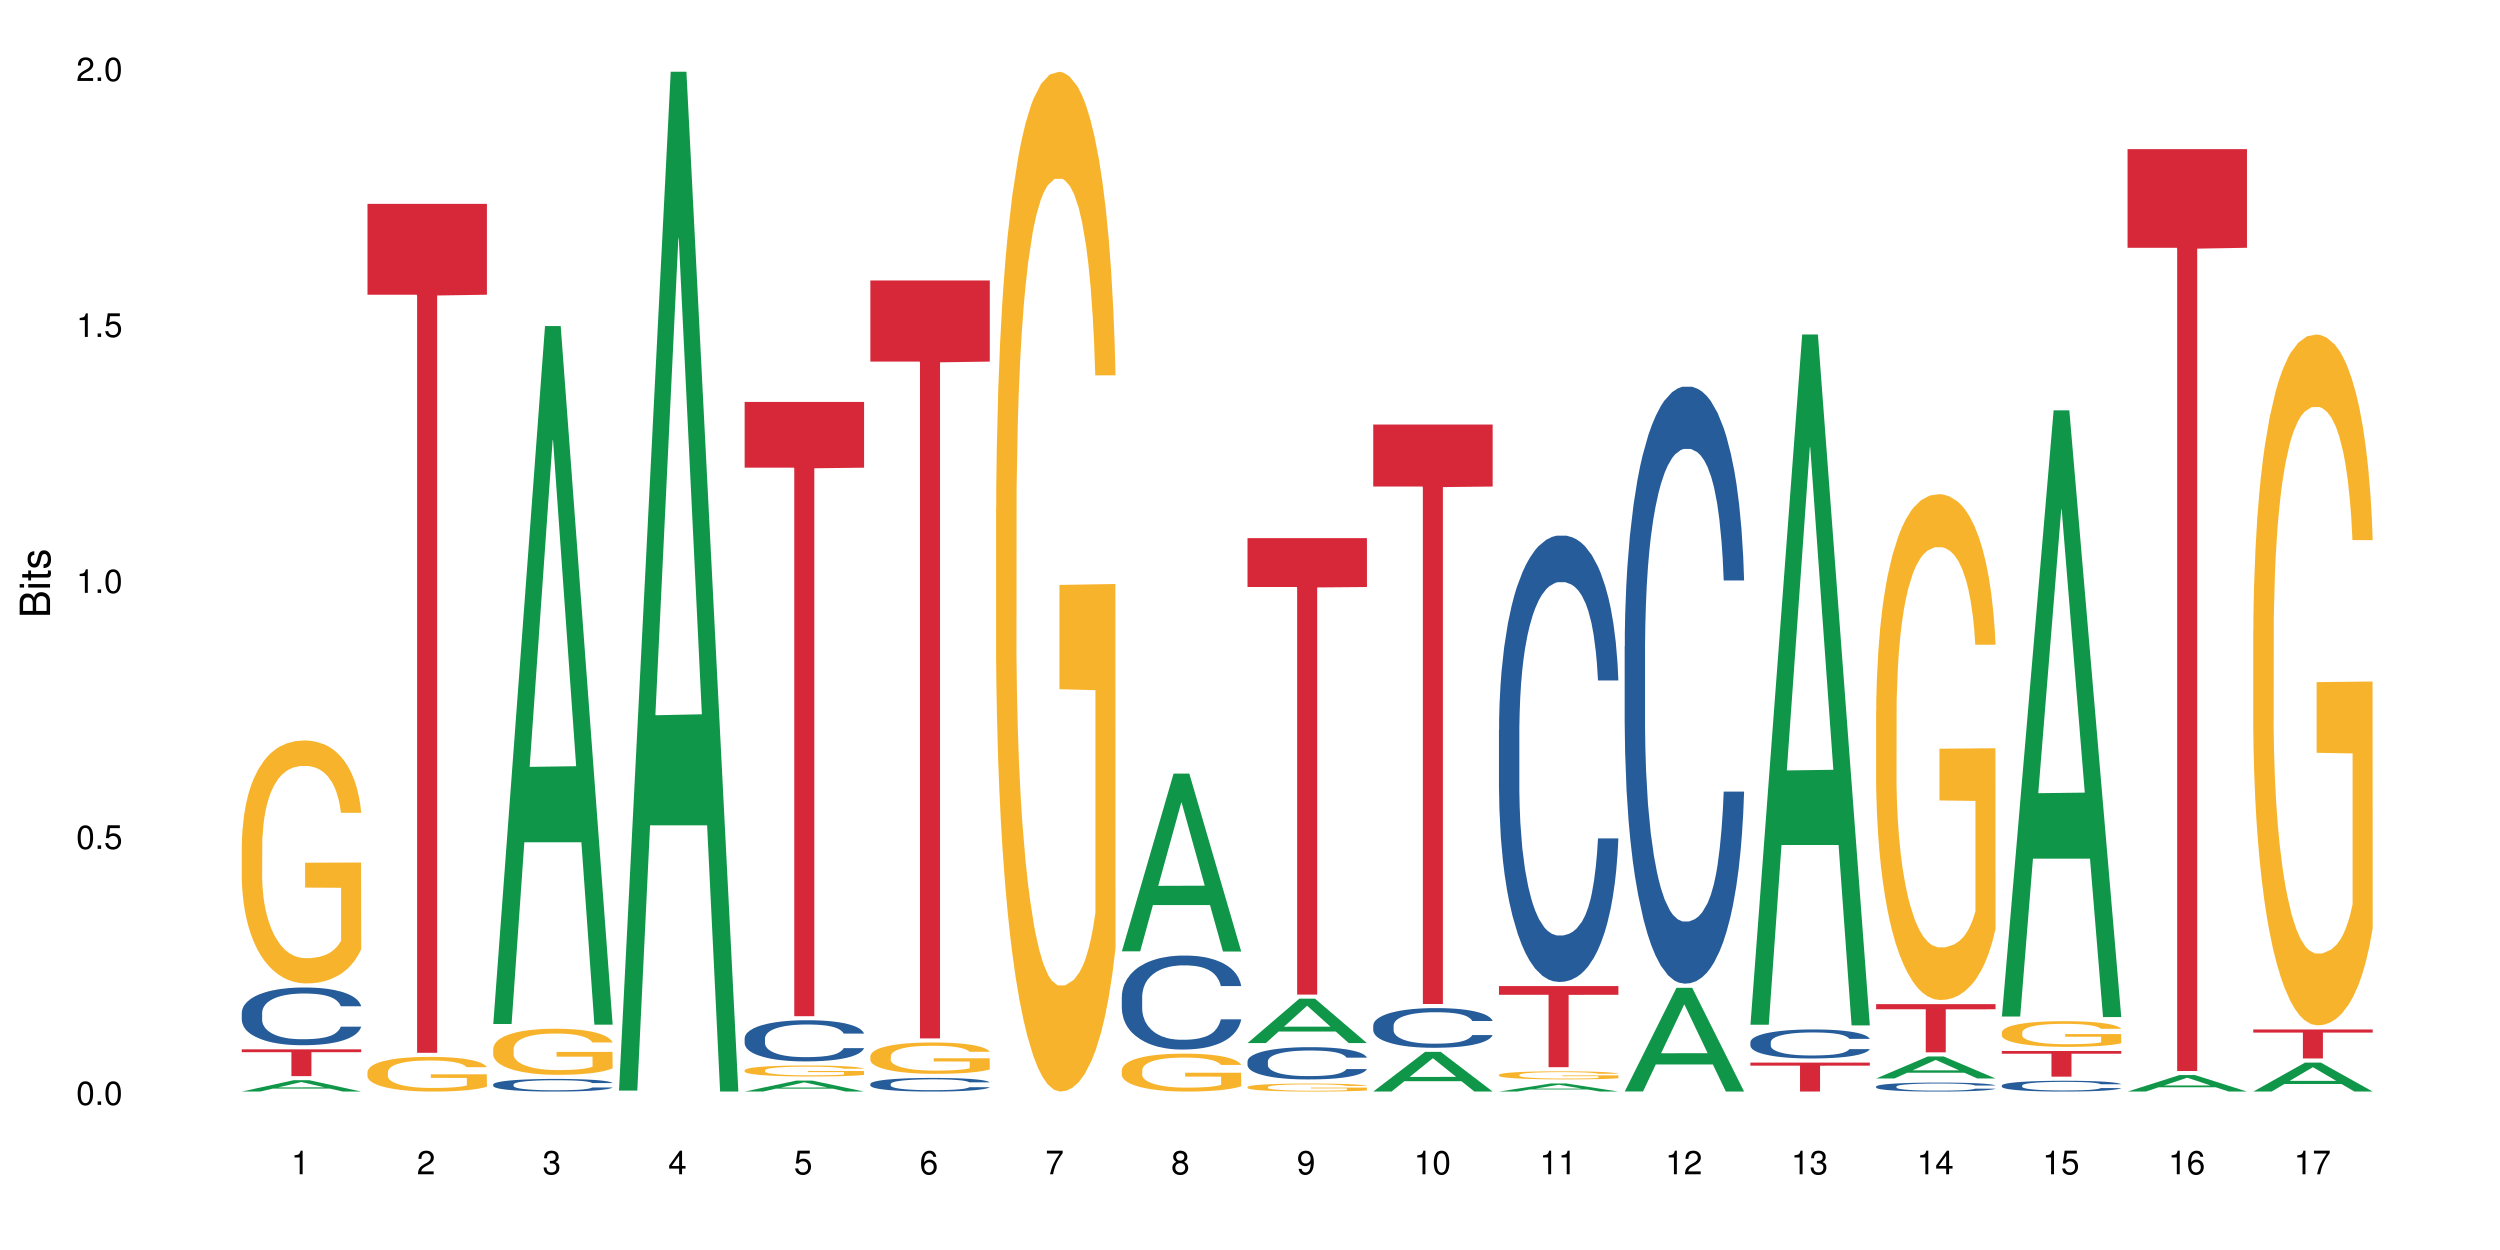 <?xml version="1.0" encoding="UTF-8"?>
<svg xmlns="http://www.w3.org/2000/svg" xmlns:xlink="http://www.w3.org/1999/xlink" width="720pt" height="360pt" viewBox="0 0 720 360" version="1.1">
<defs>
<g>
<symbol overflow="visible" id="glyph0-0">
<path style="stroke:none;" d=""/>
</symbol>
<symbol overflow="visible" id="glyph0-1">
<path style="stroke:none;" d="M 2.641 -6.797 C 2 -6.797 1.422 -6.531 1.078 -6.047 C 0.641 -5.453 0.406 -4.547 0.406 -3.297 C 0.406 -1 1.188 0.219 2.641 0.219 C 4.078 0.219 4.859 -1 4.859 -3.234 C 4.859 -4.562 4.656 -5.438 4.203 -6.047 C 3.844 -6.531 3.281 -6.797 2.641 -6.797 Z M 2.641 -6.047 C 3.547 -6.047 4 -5.125 4 -3.312 C 4 -1.375 3.562 -0.484 2.625 -0.484 C 1.734 -0.484 1.281 -1.422 1.281 -3.281 C 1.281 -5.141 1.734 -6.047 2.641 -6.047 Z M 2.641 -6.047 "/>
</symbol>
<symbol overflow="visible" id="glyph0-2">
<path style="stroke:none;" d="M 1.828 -1 L 0.828 -1 L 0.828 0 L 1.828 0 Z M 1.828 -1 "/>
</symbol>
<symbol overflow="visible" id="glyph0-3">
<path style="stroke:none;" d="M 4.562 -6.797 L 1.062 -6.797 L 0.547 -3.094 L 1.328 -3.094 C 1.719 -3.562 2.047 -3.734 2.578 -3.734 C 3.484 -3.734 4.062 -3.109 4.062 -2.094 C 4.062 -1.125 3.484 -0.531 2.578 -0.531 C 1.828 -0.531 1.375 -0.906 1.188 -1.672 L 0.328 -1.672 C 0.453 -1.109 0.547 -0.844 0.75 -0.594 C 1.125 -0.078 1.828 0.219 2.594 0.219 C 3.969 0.219 4.922 -0.781 4.922 -2.219 C 4.922 -3.562 4.031 -4.484 2.719 -4.484 C 2.25 -4.484 1.859 -4.359 1.469 -4.062 L 1.734 -5.969 L 4.562 -5.969 Z M 4.562 -6.797 "/>
</symbol>
<symbol overflow="visible" id="glyph0-4">
<path style="stroke:none;" d="M 2.484 -4.844 L 2.484 0 L 3.328 0 L 3.328 -6.797 L 2.766 -6.797 C 2.469 -5.75 2.281 -5.609 0.984 -5.453 L 0.984 -4.844 Z M 2.484 -4.844 "/>
</symbol>
<symbol overflow="visible" id="glyph0-5">
<path style="stroke:none;" d="M 4.859 -0.828 L 1.281 -0.828 C 1.359 -1.391 1.672 -1.75 2.5 -2.234 L 3.469 -2.75 C 4.406 -3.266 4.906 -3.969 4.906 -4.812 C 4.906 -5.375 4.672 -5.906 4.266 -6.266 C 3.859 -6.625 3.375 -6.797 2.719 -6.797 C 1.859 -6.797 1.219 -6.5 0.844 -5.922 C 0.609 -5.562 0.5 -5.125 0.484 -4.438 L 1.328 -4.438 C 1.359 -4.906 1.406 -5.188 1.531 -5.406 C 1.75 -5.812 2.188 -6.062 2.703 -6.062 C 3.469 -6.062 4.031 -5.516 4.031 -4.781 C 4.031 -4.25 3.719 -3.797 3.125 -3.438 L 2.234 -2.938 C 0.812 -2.141 0.406 -1.5 0.328 0 L 4.859 0 Z M 4.859 -0.828 "/>
</symbol>
<symbol overflow="visible" id="glyph0-6">
<path style="stroke:none;" d="M 2.125 -3.125 L 2.578 -3.125 C 3.516 -3.125 3.984 -2.703 3.984 -1.891 C 3.984 -1.031 3.469 -0.531 2.578 -0.531 C 1.656 -0.531 1.203 -0.984 1.156 -1.969 L 0.312 -1.969 C 0.344 -1.422 0.438 -1.078 0.609 -0.766 C 0.953 -0.109 1.625 0.219 2.547 0.219 C 3.953 0.219 4.859 -0.609 4.859 -1.906 C 4.859 -2.766 4.516 -3.25 3.703 -3.516 C 4.344 -3.766 4.656 -4.25 4.656 -4.938 C 4.656 -6.109 3.875 -6.797 2.578 -6.797 C 1.203 -6.797 0.484 -6.047 0.453 -4.609 L 1.297 -4.609 C 1.312 -5.016 1.344 -5.25 1.453 -5.453 C 1.641 -5.828 2.062 -6.062 2.594 -6.062 C 3.344 -6.062 3.797 -5.625 3.797 -4.906 C 3.797 -4.422 3.609 -4.141 3.25 -3.984 C 3.016 -3.891 2.719 -3.844 2.125 -3.844 Z M 2.125 -3.125 "/>
</symbol>
<symbol overflow="visible" id="glyph0-7">
<path style="stroke:none;" d="M 3.141 -1.625 L 3.141 0 L 3.984 0 L 3.984 -1.625 L 4.984 -1.625 L 4.984 -2.391 L 3.984 -2.391 L 3.984 -6.797 L 3.359 -6.797 L 0.266 -2.516 L 0.266 -1.625 Z M 3.141 -2.391 L 1 -2.391 L 3.141 -5.359 Z M 3.141 -2.391 "/>
</symbol>
<symbol overflow="visible" id="glyph0-8">
<path style="stroke:none;" d="M 4.781 -5.031 C 4.609 -6.141 3.891 -6.797 2.844 -6.797 C 2.094 -6.797 1.422 -6.438 1.031 -5.828 C 0.609 -5.172 0.406 -4.344 0.406 -3.094 C 0.406 -1.953 0.578 -1.234 0.984 -0.625 C 1.359 -0.078 1.953 0.219 2.703 0.219 C 3.984 0.219 4.922 -0.734 4.922 -2.078 C 4.922 -3.344 4.062 -4.234 2.844 -4.234 C 2.172 -4.234 1.641 -3.969 1.281 -3.469 C 1.281 -5.125 1.828 -6.047 2.797 -6.047 C 3.391 -6.047 3.797 -5.672 3.938 -5.031 Z M 2.734 -3.484 C 3.547 -3.484 4.062 -2.922 4.062 -2 C 4.062 -1.156 3.484 -0.531 2.703 -0.531 C 1.922 -0.531 1.328 -1.188 1.328 -2.047 C 1.328 -2.891 1.906 -3.484 2.734 -3.484 Z M 2.734 -3.484 "/>
</symbol>
<symbol overflow="visible" id="glyph0-9">
<path style="stroke:none;" d="M 4.984 -6.797 L 0.438 -6.797 L 0.438 -5.969 L 4.109 -5.969 C 2.5 -3.656 1.828 -2.234 1.328 0 L 2.219 0 C 2.594 -2.172 3.453 -4.047 4.984 -6.094 Z M 4.984 -6.797 "/>
</symbol>
<symbol overflow="visible" id="glyph0-10">
<path style="stroke:none;" d="M 3.75 -3.578 C 4.453 -4 4.688 -4.344 4.688 -4.984 C 4.688 -6.047 3.844 -6.797 2.641 -6.797 C 1.438 -6.797 0.594 -6.047 0.594 -4.984 C 0.594 -4.359 0.828 -4.016 1.516 -3.578 C 0.734 -3.203 0.359 -2.641 0.359 -1.891 C 0.359 -0.641 1.297 0.219 2.641 0.219 C 3.984 0.219 4.922 -0.641 4.922 -1.875 C 4.922 -2.641 4.531 -3.203 3.75 -3.578 Z M 2.641 -6.047 C 3.359 -6.047 3.812 -5.625 3.812 -4.969 C 3.812 -4.344 3.344 -3.922 2.641 -3.922 C 1.922 -3.922 1.453 -4.344 1.453 -4.984 C 1.453 -5.625 1.922 -6.047 2.641 -6.047 Z M 2.641 -3.203 C 3.484 -3.203 4.062 -2.672 4.062 -1.875 C 4.062 -1.062 3.484 -0.531 2.625 -0.531 C 1.797 -0.531 1.219 -1.078 1.219 -1.875 C 1.219 -2.672 1.797 -3.203 2.641 -3.203 Z M 2.641 -3.203 "/>
</symbol>
<symbol overflow="visible" id="glyph0-11">
<path style="stroke:none;" d="M 0.516 -1.547 C 0.672 -0.438 1.406 0.219 2.438 0.219 C 3.188 0.219 3.859 -0.141 4.266 -0.75 C 4.688 -1.406 4.891 -2.25 4.891 -3.484 C 4.891 -4.625 4.703 -5.359 4.312 -5.953 C 3.938 -6.5 3.344 -6.797 2.594 -6.797 C 1.297 -6.797 0.359 -5.844 0.359 -4.516 C 0.359 -3.25 1.234 -2.344 2.453 -2.344 C 3.094 -2.344 3.562 -2.578 4.016 -3.109 C 4 -1.453 3.469 -0.531 2.5 -0.531 C 1.906 -0.531 1.484 -0.906 1.359 -1.547 Z M 2.578 -6.062 C 3.375 -6.062 3.969 -5.406 3.969 -4.531 C 3.969 -3.688 3.375 -3.094 2.547 -3.094 C 1.734 -3.094 1.234 -3.672 1.234 -4.578 C 1.234 -5.438 1.797 -6.062 2.578 -6.062 Z M 2.578 -6.062 "/>
</symbol>
<symbol overflow="visible" id="glyph1-0">
<path style="stroke:none;" d=""/>
</symbol>
<symbol overflow="visible" id="glyph1-1">
<path style="stroke:none;" d="M 0 -0.953 L 0 -4.891 C 0 -5.719 -0.234 -6.344 -0.734 -6.797 C -1.188 -7.234 -1.812 -7.469 -2.5 -7.469 C -3.547 -7.469 -4.188 -7 -4.625 -5.875 C -4.984 -6.672 -5.641 -7.094 -6.531 -7.094 C -7.156 -7.094 -7.734 -6.859 -8.141 -6.391 C -8.562 -5.938 -8.75 -5.344 -8.75 -4.5 L -8.75 -0.953 Z M -4.984 -2.062 L -7.766 -2.062 L -7.766 -4.219 C -7.766 -4.844 -7.688 -5.203 -7.453 -5.5 C -7.219 -5.812 -6.859 -5.969 -6.375 -5.969 C -5.906 -5.969 -5.531 -5.812 -5.297 -5.5 C -5.062 -5.203 -4.984 -4.844 -4.984 -4.219 Z M -0.984 -2.062 L -4 -2.062 L -4 -4.781 C -4 -5.328 -3.859 -5.688 -3.578 -5.953 C -3.297 -6.219 -2.922 -6.359 -2.484 -6.359 C -2.062 -6.359 -1.688 -6.219 -1.406 -5.953 C -1.109 -5.688 -0.984 -5.328 -0.984 -4.781 Z M -0.984 -2.062 "/>
</symbol>
<symbol overflow="visible" id="glyph1-2">
<path style="stroke:none;" d="M -6.281 -1.797 L -6.281 -0.797 L 0 -0.797 L 0 -1.797 Z M -8.75 -1.797 L -8.75 -0.797 L -7.484 -0.797 L -7.484 -1.797 Z M -8.75 -1.797 "/>
</symbol>
<symbol overflow="visible" id="glyph1-3">
<path style="stroke:none;" d="M -6.281 -3.047 L -6.281 -2.016 L -8.016 -2.016 L -8.016 -1.016 L -6.281 -1.016 L -6.281 -0.172 L -5.469 -0.172 L -5.469 -1.016 L -0.719 -1.016 C -0.078 -1.016 0.281 -1.453 0.281 -2.234 C 0.281 -2.469 0.25 -2.719 0.188 -3.047 L -0.641 -3.047 C -0.609 -2.922 -0.594 -2.766 -0.594 -2.562 C -0.594 -2.141 -0.719 -2.016 -1.156 -2.016 L -5.469 -2.016 L -5.469 -3.047 Z M -6.281 -3.047 "/>
</symbol>
<symbol overflow="visible" id="glyph1-4">
<path style="stroke:none;" d="M -4.531 -5.25 C -5.766 -5.25 -6.469 -4.422 -6.469 -2.969 C -6.469 -1.516 -5.719 -0.562 -4.547 -0.562 C -3.562 -0.562 -3.094 -1.062 -2.734 -2.562 L -2.516 -3.484 C -2.344 -4.188 -2.094 -4.469 -1.625 -4.469 C -1.047 -4.469 -0.641 -3.875 -0.641 -3 C -0.641 -2.453 -0.797 -2 -1.062 -1.75 C -1.25 -1.594 -1.422 -1.531 -1.875 -1.469 L -1.875 -0.406 C -0.422 -0.453 0.281 -1.266 0.281 -2.922 C 0.281 -4.5 -0.5 -5.516 -1.719 -5.516 C -2.656 -5.516 -3.172 -4.984 -3.469 -3.734 L -3.703 -2.766 C -3.891 -1.953 -4.156 -1.609 -4.594 -1.609 C -5.172 -1.609 -5.547 -2.125 -5.547 -2.938 C -5.547 -3.75 -5.203 -4.172 -4.531 -4.203 Z M -4.531 -5.25 "/>
</symbol>
</g>
</defs>
<g id="surface27430">
<rect x="0" y="0" width="720" height="360" style="fill:rgb(100%,100%,100%);fill-opacity:1;stroke:none;"/>
<path style=" stroke:none;fill-rule:nonzero;fill:rgb(6.275%,58.824%,28.235%);fill-opacity:1;" d="M 69.629 314.367 L 69.668 314.363 L 84.551 311.102 L 89.07 311.102 L 104.027 314.371 L 98.77 314.371 L 95.023 313.516 L 78.598 313.516 L 74.922 314.367 L 69.629 314.367 L 80.176 313.164 L 93.516 313.16 L 86.863 311.637 L 86.789 311.633 L 86.719 311.641 L 80.141 313.16 L 80.176 313.164 Z M 69.629 314.367 "/>
<path style=" stroke:none;fill-rule:nonzero;fill:rgb(14.51%,36.078%,60%);fill-opacity:1;" d="M 69.629 291.645 L 69.672 291.629 L 69.672 291.262 L 69.797 290.688 L 70.09 289.957 L 70.383 289.457 L 71.141 288.562 L 72.188 287.695 L 73.277 287.027 L 74.074 286.633 L 74.789 286.328 L 76.426 285.766 L 77.473 285.477 L 78.605 285.219 L 79.992 284.961 L 80.996 284.809 L 83.262 284.566 L 84.941 284.461 L 86.242 284.414 L 89.051 284.414 L 90.73 284.477 L 91.945 284.551 L 93.289 284.672 L 94.422 284.809 L 96.391 285.145 L 98.152 285.57 L 98.949 285.812 L 100.207 286.281 L 101.172 286.738 L 101.844 287.133 L 102.602 287.695 L 103.27 288.379 L 103.773 289.152 L 104.027 289.805 L 98.152 289.805 L 97.859 289.199 L 97.523 288.727 L 96.895 288.105 L 96.266 287.664 L 95.387 287.223 L 94.586 286.938 L 93.496 286.648 L 92.531 286.465 L 91.527 286.328 L 90.562 286.238 L 88.715 286.145 L 86.574 286.145 L 85.777 286.176 L 84.145 286.297 L 83.262 286.406 L 82.004 286.617 L 81.121 286.812 L 80.074 287.117 L 79.359 287.375 L 78.48 287.77 L 77.852 288.121 L 77.137 288.621 L 76.719 289 L 76.34 289.426 L 76.004 289.926 L 75.754 290.457 L 75.586 291.02 L 75.5 291.566 L 75.5 293.922 L 75.586 294.469 L 75.797 295.105 L 76.34 296.031 L 77.137 296.836 L 78.062 297.473 L 78.941 297.93 L 79.445 298.141 L 80.117 298.387 L 81.164 298.688 L 82.676 298.992 L 83.555 299.113 L 84.898 299.234 L 86.281 299.297 L 88.129 299.297 L 89.766 299.234 L 90.855 299.16 L 91.988 299.039 L 93.539 298.781 L 94.504 298.535 L 95.344 298.25 L 95.973 297.961 L 96.391 297.719 L 97.02 297.246 L 97.523 296.73 L 97.902 296.199 L 98.152 295.684 L 104.027 295.684 L 103.773 296.289 L 103.398 296.883 L 103.02 297.32 L 102.434 297.855 L 101.762 298.324 L 100.797 298.855 L 100 299.203 L 98.949 299.586 L 97.984 299.875 L 96.938 300.133 L 95.387 300.434 L 94.379 300.586 L 93.289 300.723 L 91.988 300.844 L 90.352 300.949 L 88.59 301.012 L 86.953 301.027 L 85.191 300.996 L 83.891 300.938 L 82.172 300.801 L 80.031 300.527 L 78.48 300.238 L 77.266 299.949 L 76.215 299.645 L 75.039 299.234 L 73.531 298.566 L 72.609 298.051 L 71.977 297.625 L 71.266 297.035 L 70.762 296.504 L 70.176 295.652 L 69.754 294.574 L 69.629 293.738 Z M 69.629 291.645 "/>
<path style=" stroke:none;fill-rule:nonzero;fill:rgb(96.863%,70.196%,16.863%);fill-opacity:1;" d="M 69.629 243.227 L 69.672 243.16 L 69.672 241.883 L 69.84 239.008 L 70.258 235.043 L 70.805 231.785 L 71.391 229.227 L 71.77 227.887 L 72.398 225.969 L 72.941 224.562 L 74.328 221.688 L 76.09 219 L 77.055 217.852 L 78.145 216.766 L 79.695 215.551 L 80.41 215.102 L 82.59 214.082 L 85.066 213.441 L 87.793 213.25 L 89.051 213.312 L 90.77 213.57 L 93.121 214.273 L 94.461 214.91 L 95.512 215.551 L 96.602 216.383 L 97.945 217.66 L 99.203 219.195 L 100.207 220.727 L 101.215 222.645 L 102.055 224.691 L 102.766 226.926 L 103.398 229.613 L 103.773 231.848 L 104.027 234.086 L 98.195 234.086 L 97.859 231.848 L 97.48 230.121 L 96.852 228.016 L 96.223 226.48 L 95.594 225.266 L 94.422 223.605 L 93.414 222.582 L 92.156 221.688 L 90.938 221.109 L 89.555 220.727 L 88.715 220.602 L 86.492 220.602 L 84.48 221.047 L 83.305 221.559 L 82.465 222.07 L 81.289 223.027 L 80.578 223.797 L 80.156 224.309 L 78.898 226.289 L 78.062 228.078 L 77.598 229.293 L 77.012 231.211 L 76.594 232.934 L 76.133 235.492 L 75.879 237.41 L 75.543 241.754 L 75.5 253.262 L 75.629 255.688 L 75.879 258.309 L 76.215 260.609 L 76.719 263.039 L 77.223 264.891 L 78.102 267.387 L 78.859 269.047 L 79.445 270.133 L 80.578 271.859 L 81.039 272.434 L 82.129 273.586 L 83.262 274.48 L 84.645 275.246 L 85.695 275.629 L 87.371 275.949 L 89.512 275.949 L 92.027 275.566 L 93.625 275.055 L 94.715 274.543 L 95.426 274.098 L 96.309 273.395 L 96.938 272.754 L 97.523 272.051 L 98.238 270.965 L 98.238 255.688 L 87.875 255.625 L 87.875 248.465 L 103.984 248.402 L 104.027 273.395 L 103.145 275.117 L 102.055 276.781 L 101.004 278.059 L 99.914 279.145 L 98.363 280.359 L 97.105 281.125 L 95.176 282.02 L 93.414 282.598 L 91.566 282.98 L 89.934 283.172 L 88.004 283.234 L 86.281 283.109 L 84.438 282.723 L 82.969 282.215 L 81.625 281.574 L 80.285 280.742 L 78.605 279.402 L 77.516 278.312 L 76.383 276.973 L 75.25 275.375 L 74.242 273.648 L 73.574 272.305 L 72.902 270.773 L 72.188 268.855 L 71.516 266.684 L 71.012 264.699 L 70.551 262.465 L 70.215 260.355 L 69.883 257.477 L 69.715 255.176 L 69.629 253.195 Z M 69.629 243.227 "/>
<path style=" stroke:none;fill-rule:nonzero;fill:rgb(83.922%,15.686%,22.353%);fill-opacity:1;" d="M 69.629 302.207 L 104.027 302.207 L 104.027 303.031 L 89.691 303.039 L 89.691 309.922 L 83.922 309.922 L 83.922 303.047 L 83.84 303.031 L 69.629 303.031 Z M 69.629 302.207 "/>
<path style=" stroke:none;fill-rule:nonzero;fill:rgb(96.863%,70.196%,16.863%);fill-opacity:1;" d="M 105.836 308.66 L 105.879 308.652 L 105.879 308.469 L 106.047 308.059 L 106.465 307.492 L 107.012 307.027 L 107.598 306.664 L 107.977 306.473 L 108.605 306.199 L 109.148 305.996 L 110.535 305.586 L 112.297 305.203 L 113.262 305.039 L 114.352 304.883 L 115.902 304.711 L 116.617 304.648 L 118.797 304.5 L 121.273 304.41 L 124 304.383 L 125.258 304.391 L 126.977 304.43 L 129.328 304.527 L 130.668 304.621 L 131.719 304.711 L 132.809 304.828 L 134.152 305.012 L 135.41 305.23 L 136.414 305.449 L 137.422 305.723 L 138.262 306.016 L 138.973 306.336 L 139.605 306.719 L 139.98 307.039 L 140.234 307.355 L 134.402 307.355 L 134.066 307.039 L 133.688 306.793 L 133.059 306.488 L 132.43 306.27 L 131.801 306.098 L 130.629 305.859 L 129.621 305.715 L 128.363 305.586 L 127.145 305.504 L 125.762 305.449 L 124.922 305.434 L 122.699 305.434 L 120.688 305.496 L 119.512 305.57 L 118.672 305.641 L 117.496 305.777 L 116.785 305.887 L 116.363 305.961 L 115.105 306.242 L 114.27 306.5 L 113.805 306.672 L 113.219 306.945 L 112.801 307.191 L 112.34 307.559 L 112.086 307.832 L 111.75 308.449 L 111.707 310.094 L 111.836 310.441 L 112.086 310.812 L 112.422 311.141 L 112.926 311.488 L 113.43 311.754 L 114.309 312.109 L 115.066 312.348 L 115.652 312.5 L 116.785 312.746 L 117.246 312.828 L 118.336 312.992 L 119.469 313.121 L 120.852 313.23 L 121.902 313.285 L 123.578 313.332 L 125.719 313.332 L 128.234 313.277 L 129.828 313.203 L 130.922 313.129 L 131.633 313.066 L 132.516 312.965 L 133.145 312.875 L 133.73 312.773 L 134.445 312.621 L 134.445 310.441 L 124.082 310.43 L 124.082 309.41 L 140.191 309.398 L 140.234 312.965 L 139.352 313.211 L 138.262 313.449 L 137.211 313.633 L 136.121 313.785 L 134.57 313.961 L 133.312 314.07 L 131.383 314.199 L 129.621 314.281 L 127.773 314.336 L 126.137 314.363 L 124.211 314.371 L 122.488 314.352 L 120.645 314.297 L 119.176 314.227 L 117.832 314.133 L 116.492 314.016 L 114.812 313.824 L 113.723 313.668 L 112.59 313.477 L 111.457 313.25 L 110.449 313.004 L 109.781 312.812 L 109.109 312.594 L 108.395 312.32 L 107.723 312.008 L 107.219 311.727 L 106.758 311.406 L 106.422 311.105 L 106.09 310.695 L 105.922 310.367 L 105.836 310.082 Z M 105.836 308.66 "/>
<path style=" stroke:none;fill-rule:nonzero;fill:rgb(83.922%,15.686%,22.353%);fill-opacity:1;" d="M 105.836 58.707 L 140.234 58.707 L 140.234 84.879 L 125.898 85.105 L 125.898 303.203 L 120.129 303.203 L 120.129 85.336 L 120.047 84.879 L 105.836 84.879 Z M 105.836 58.707 "/>
<path style=" stroke:none;fill-rule:nonzero;fill:rgb(6.275%,58.824%,28.235%);fill-opacity:1;" d="M 142.043 294.91 L 142.078 294.719 L 156.965 93.91 L 161.484 93.91 L 176.441 295.098 L 171.184 295.098 L 167.438 242.582 L 151.012 242.582 L 147.336 294.91 L 142.043 294.91 L 152.59 220.855 L 165.93 220.668 L 159.277 126.781 L 159.203 126.59 L 159.133 127.156 L 152.555 220.668 L 152.59 220.855 Z M 142.043 294.91 "/>
<path style=" stroke:none;fill-rule:nonzero;fill:rgb(14.51%,36.078%,60%);fill-opacity:1;" d="M 142.043 312.316 L 142.086 312.312 L 142.086 312.23 L 142.211 312.105 L 142.504 311.945 L 142.797 311.836 L 143.555 311.641 L 144.602 311.449 L 145.691 311.305 L 146.488 311.219 L 147.203 311.152 L 148.84 311.027 L 149.887 310.965 L 151.02 310.91 L 152.402 310.852 L 153.41 310.82 L 155.676 310.766 L 157.355 310.742 L 158.652 310.73 L 161.465 310.73 L 163.145 310.746 L 164.359 310.762 L 165.703 310.789 L 166.832 310.82 L 168.805 310.891 L 170.566 310.984 L 171.363 311.039 L 172.621 311.141 L 173.586 311.242 L 174.258 311.328 L 175.012 311.449 L 175.684 311.602 L 176.188 311.77 L 176.441 311.914 L 170.566 311.914 L 170.273 311.781 L 169.938 311.676 L 169.309 311.539 L 168.68 311.445 L 167.797 311.348 L 167 311.285 L 165.91 311.223 L 164.945 311.18 L 163.941 311.152 L 162.977 311.133 L 161.129 311.109 L 158.988 311.109 L 158.191 311.117 L 156.559 311.145 L 155.676 311.168 L 154.418 311.215 L 153.535 311.258 L 152.488 311.324 L 151.773 311.379 L 150.895 311.469 L 150.266 311.543 L 149.551 311.652 L 149.133 311.738 L 148.754 311.828 L 148.418 311.938 L 148.168 312.055 L 148 312.18 L 147.914 312.297 L 147.914 312.812 L 148 312.934 L 148.211 313.074 L 148.754 313.277 L 149.551 313.453 L 150.473 313.594 L 151.355 313.691 L 151.859 313.738 L 152.531 313.793 L 153.578 313.859 L 155.09 313.926 L 155.969 313.953 L 157.312 313.977 L 158.695 313.992 L 160.543 313.992 L 162.18 313.977 L 163.27 313.961 L 164.402 313.934 L 165.953 313.879 L 166.918 313.824 L 167.758 313.762 L 168.387 313.699 L 168.805 313.645 L 169.434 313.543 L 169.938 313.43 L 170.316 313.312 L 170.566 313.199 L 176.441 313.199 L 176.188 313.332 L 175.812 313.461 L 175.434 313.559 L 174.848 313.676 L 174.176 313.777 L 173.211 313.895 L 172.414 313.973 L 171.363 314.055 L 170.398 314.117 L 169.352 314.176 L 167.797 314.242 L 166.793 314.273 L 165.703 314.305 L 164.402 314.332 L 162.766 314.355 L 161.004 314.367 L 159.367 314.371 L 157.605 314.363 L 156.305 314.352 L 154.586 314.32 L 152.445 314.262 L 150.895 314.199 L 149.676 314.133 L 148.629 314.066 L 147.453 313.977 L 145.945 313.832 L 145.02 313.719 L 144.391 313.625 L 143.68 313.496 L 143.176 313.379 L 142.59 313.191 L 142.168 312.957 L 142.043 312.773 Z M 142.043 312.316 "/>
<path style=" stroke:none;fill-rule:nonzero;fill:rgb(96.863%,70.196%,16.863%);fill-opacity:1;" d="M 142.043 301.965 L 142.086 301.949 L 142.086 301.707 L 142.254 301.164 L 142.672 300.41 L 143.219 299.793 L 143.805 299.309 L 144.184 299.055 L 144.812 298.691 L 145.355 298.422 L 146.742 297.879 L 148.504 297.367 L 149.469 297.148 L 150.559 296.945 L 152.109 296.715 L 152.824 296.629 L 155.004 296.434 L 157.48 296.312 L 160.207 296.277 L 161.465 296.289 L 163.184 296.336 L 165.535 296.473 L 166.875 296.594 L 167.926 296.715 L 169.016 296.871 L 170.359 297.113 L 171.617 297.406 L 172.621 297.695 L 173.629 298.059 L 174.469 298.445 L 175.18 298.871 L 175.812 299.379 L 176.188 299.805 L 176.441 300.23 L 170.609 300.23 L 170.273 299.805 L 169.895 299.477 L 169.266 299.078 L 168.637 298.785 L 168.008 298.555 L 166.832 298.242 L 165.828 298.047 L 164.57 297.879 L 163.352 297.77 L 161.969 297.695 L 161.129 297.672 L 158.906 297.672 L 156.891 297.758 L 155.719 297.852 L 154.879 297.949 L 153.703 298.133 L 152.992 298.277 L 152.57 298.375 L 151.312 298.75 L 150.473 299.09 L 150.012 299.32 L 149.426 299.684 L 149.008 300.012 L 148.547 300.496 L 148.293 300.859 L 147.957 301.684 L 147.914 303.867 L 148.043 304.328 L 148.293 304.824 L 148.629 305.262 L 149.133 305.723 L 149.637 306.074 L 150.516 306.547 L 151.273 306.859 L 151.859 307.066 L 152.992 307.395 L 153.453 307.504 L 154.543 307.723 L 155.676 307.891 L 157.059 308.035 L 158.109 308.109 L 159.785 308.172 L 161.926 308.172 L 164.441 308.098 L 166.035 308 L 167.129 307.902 L 167.84 307.82 L 168.723 307.684 L 169.352 307.562 L 169.938 307.43 L 170.652 307.227 L 170.652 304.328 L 160.289 304.316 L 160.289 302.957 L 176.398 302.945 L 176.441 307.684 L 175.559 308.012 L 174.469 308.328 L 173.418 308.57 L 172.328 308.777 L 170.777 309.008 L 169.52 309.152 L 167.59 309.32 L 165.828 309.43 L 163.98 309.504 L 162.344 309.539 L 160.418 309.551 L 158.695 309.527 L 156.852 309.457 L 155.383 309.359 L 154.039 309.238 L 152.699 309.078 L 151.02 308.824 L 149.93 308.617 L 148.797 308.363 L 147.664 308.062 L 146.656 307.734 L 145.984 307.48 L 145.316 307.188 L 144.602 306.824 L 143.93 306.414 L 143.426 306.035 L 142.965 305.613 L 142.629 305.211 L 142.293 304.668 L 142.129 304.23 L 142.043 303.855 Z M 142.043 301.965 "/>
<path style=" stroke:none;fill-rule:nonzero;fill:rgb(6.275%,58.824%,28.235%);fill-opacity:1;" d="M 178.25 314.094 L 178.285 313.82 L 193.172 20.664 L 197.691 20.664 L 212.648 314.371 L 207.391 314.371 L 203.645 237.703 L 187.219 237.703 L 183.543 314.094 L 178.25 314.094 L 188.797 205.988 L 202.137 205.711 L 195.484 68.648 L 195.41 68.375 L 195.34 69.199 L 188.762 205.711 L 188.797 205.988 Z M 178.25 314.094 "/>
<path style=" stroke:none;fill-rule:nonzero;fill:rgb(6.275%,58.824%,28.235%);fill-opacity:1;" d="M 214.457 314.367 L 214.492 314.363 L 229.379 311.207 L 233.898 311.207 L 248.855 314.371 L 243.598 314.371 L 239.852 313.543 L 223.422 313.543 L 219.75 314.367 L 214.457 314.367 L 225.004 313.203 L 238.344 313.199 L 231.691 311.723 L 231.617 311.723 L 231.547 311.73 L 224.969 313.199 L 225.004 313.203 Z M 214.457 314.367 "/>
<path style=" stroke:none;fill-rule:nonzero;fill:rgb(14.51%,36.078%,60%);fill-opacity:1;" d="M 214.457 298.988 L 214.5 298.98 L 214.5 298.719 L 214.625 298.309 L 214.918 297.789 L 215.211 297.43 L 215.969 296.793 L 217.016 296.172 L 218.105 295.695 L 218.902 295.414 L 219.617 295.199 L 221.254 294.797 L 222.301 294.594 L 223.434 294.406 L 224.816 294.223 L 225.824 294.117 L 228.09 293.941 L 229.77 293.867 L 231.066 293.836 L 233.879 293.836 L 235.555 293.879 L 236.773 293.93 L 238.117 294.02 L 239.246 294.117 L 241.219 294.355 L 242.98 294.656 L 243.777 294.832 L 245.035 295.168 L 246 295.492 L 246.672 295.773 L 247.426 296.172 L 248.098 296.66 L 248.602 297.215 L 248.855 297.68 L 242.98 297.68 L 242.688 297.246 L 242.352 296.91 L 241.723 296.465 L 241.094 296.152 L 240.211 295.84 L 239.414 295.633 L 238.324 295.426 L 237.359 295.297 L 236.352 295.199 L 235.391 295.133 L 233.543 295.07 L 231.402 295.07 L 230.605 295.09 L 228.973 295.176 L 228.09 295.254 L 226.832 295.406 L 225.949 295.547 L 224.902 295.762 L 224.188 295.945 L 223.309 296.227 L 222.68 296.477 L 221.965 296.836 L 221.547 297.105 L 221.168 297.41 L 220.832 297.766 L 220.582 298.145 L 220.414 298.547 L 220.328 298.938 L 220.328 300.613 L 220.414 301.004 L 220.625 301.461 L 221.168 302.121 L 221.965 302.695 L 222.887 303.148 L 223.77 303.473 L 224.273 303.625 L 224.945 303.801 L 225.992 304.016 L 227.504 304.234 L 228.383 304.32 L 229.727 304.406 L 231.109 304.449 L 232.957 304.449 L 234.59 304.406 L 235.684 304.352 L 236.816 304.266 L 238.367 304.082 L 239.332 303.906 L 240.172 303.703 L 240.801 303.496 L 241.219 303.324 L 241.848 302.988 L 242.352 302.617 L 242.73 302.238 L 242.98 301.871 L 248.855 301.871 L 248.602 302.305 L 248.223 302.727 L 247.848 303.043 L 247.258 303.422 L 246.59 303.758 L 245.625 304.137 L 244.828 304.383 L 243.777 304.656 L 242.812 304.859 L 241.766 305.047 L 240.211 305.262 L 239.207 305.371 L 238.117 305.469 L 236.816 305.555 L 235.18 305.629 L 233.418 305.672 L 231.781 305.684 L 230.02 305.664 L 228.719 305.621 L 227 305.523 L 224.859 305.328 L 223.309 305.121 L 222.09 304.914 L 221.043 304.699 L 219.867 304.406 L 218.359 303.93 L 217.434 303.562 L 216.805 303.258 L 216.094 302.836 L 215.59 302.457 L 215.004 301.852 L 214.582 301.082 L 214.457 300.484 Z M 214.457 298.988 "/>
<path style=" stroke:none;fill-rule:nonzero;fill:rgb(96.863%,70.196%,16.863%);fill-opacity:1;" d="M 214.457 308.219 L 214.5 308.215 L 214.5 308.156 L 214.668 308.027 L 215.086 307.848 L 215.633 307.703 L 216.219 307.586 L 216.598 307.523 L 217.227 307.438 L 217.77 307.375 L 219.156 307.246 L 220.918 307.125 L 221.883 307.07 L 222.973 307.023 L 224.523 306.969 L 225.238 306.949 L 227.418 306.902 L 229.895 306.871 L 232.621 306.863 L 233.879 306.867 L 235.598 306.879 L 237.949 306.91 L 239.289 306.938 L 240.34 306.969 L 241.43 307.004 L 242.77 307.062 L 244.031 307.133 L 245.035 307.203 L 246.043 307.289 L 246.883 307.383 L 247.594 307.48 L 248.223 307.602 L 248.602 307.703 L 248.855 307.805 L 243.023 307.805 L 242.688 307.703 L 242.309 307.625 L 241.68 307.531 L 241.051 307.461 L 240.422 307.406 L 239.246 307.332 L 238.242 307.285 L 236.984 307.246 L 235.766 307.219 L 234.383 307.203 L 233.543 307.195 L 231.32 307.195 L 229.305 307.215 L 228.133 307.238 L 227.293 307.262 L 226.117 307.305 L 225.406 307.34 L 224.984 307.363 L 223.727 307.453 L 222.887 307.535 L 222.426 307.59 L 221.84 307.676 L 221.422 307.754 L 220.957 307.871 L 220.707 307.957 L 220.371 308.152 L 220.328 308.672 L 220.457 308.781 L 220.707 308.902 L 221.043 309.004 L 221.547 309.113 L 222.051 309.199 L 222.93 309.312 L 223.684 309.387 L 224.273 309.434 L 225.406 309.512 L 225.867 309.539 L 226.957 309.59 L 228.09 309.633 L 229.473 309.668 L 230.523 309.684 L 232.199 309.699 L 234.34 309.699 L 236.855 309.68 L 238.449 309.656 L 239.543 309.633 L 240.254 309.613 L 241.137 309.582 L 241.766 309.555 L 242.352 309.523 L 243.066 309.473 L 243.066 308.781 L 232.703 308.781 L 232.703 308.457 L 248.812 308.453 L 248.855 309.582 L 247.973 309.66 L 246.883 309.734 L 245.832 309.793 L 244.742 309.844 L 243.191 309.898 L 241.934 309.934 L 240.004 309.973 L 238.242 310 L 236.395 310.016 L 234.758 310.023 L 232.828 310.027 L 231.109 310.023 L 229.266 310.004 L 227.797 309.98 L 226.453 309.953 L 225.113 309.914 L 223.434 309.855 L 222.344 309.805 L 221.211 309.746 L 220.078 309.672 L 219.07 309.594 L 218.398 309.535 L 217.73 309.465 L 217.016 309.379 L 216.344 309.277 L 215.84 309.191 L 215.379 309.09 L 215.043 308.992 L 214.707 308.863 L 214.539 308.758 L 214.457 308.668 Z M 214.457 308.219 "/>
<path style=" stroke:none;fill-rule:nonzero;fill:rgb(83.922%,15.686%,22.353%);fill-opacity:1;" d="M 214.457 115.762 L 248.855 115.762 L 248.855 134.695 L 234.52 134.863 L 234.52 292.656 L 228.75 292.656 L 228.75 135.027 L 228.668 134.695 L 214.457 134.695 Z M 214.457 115.762 "/>
<path style=" stroke:none;fill-rule:nonzero;fill:rgb(14.51%,36.078%,60%);fill-opacity:1;" d="M 250.664 312.152 L 250.707 312.148 L 250.707 312.062 L 250.832 311.93 L 251.125 311.754 L 251.418 311.637 L 252.176 311.426 L 253.223 311.223 L 254.312 311.062 L 255.109 310.969 L 255.824 310.898 L 257.461 310.766 L 258.508 310.699 L 259.641 310.637 L 261.023 310.574 L 262.031 310.539 L 264.297 310.48 L 265.977 310.457 L 267.273 310.445 L 270.086 310.445 L 271.762 310.461 L 272.98 310.48 L 274.32 310.508 L 275.453 310.539 L 277.426 310.617 L 279.188 310.719 L 279.984 310.777 L 281.242 310.887 L 282.207 310.996 L 282.879 311.09 L 283.633 311.223 L 284.305 311.383 L 284.809 311.566 L 285.062 311.719 L 279.188 311.719 L 278.895 311.578 L 278.559 311.465 L 277.93 311.316 L 277.301 311.215 L 276.418 311.109 L 275.621 311.043 L 274.531 310.973 L 273.566 310.93 L 272.559 310.898 L 271.594 310.875 L 269.75 310.855 L 267.609 310.855 L 266.812 310.863 L 265.18 310.891 L 264.297 310.918 L 263.039 310.965 L 262.156 311.012 L 261.109 311.086 L 260.395 311.145 L 259.516 311.238 L 258.887 311.32 L 258.172 311.441 L 257.754 311.531 L 257.375 311.629 L 257.039 311.75 L 256.789 311.875 L 256.621 312.008 L 256.535 312.137 L 256.535 312.691 L 256.621 312.82 L 256.832 312.973 L 257.375 313.191 L 258.172 313.379 L 259.094 313.531 L 259.977 313.641 L 260.48 313.688 L 261.152 313.746 L 262.199 313.816 L 263.711 313.891 L 264.59 313.918 L 265.934 313.949 L 267.316 313.961 L 269.164 313.961 L 270.797 313.949 L 271.891 313.93 L 273.023 313.902 L 274.574 313.84 L 275.539 313.781 L 276.379 313.715 L 277.008 313.645 L 277.426 313.59 L 278.055 313.477 L 278.559 313.355 L 278.938 313.23 L 279.188 313.109 L 285.062 313.109 L 284.809 313.25 L 284.43 313.391 L 284.055 313.496 L 283.465 313.621 L 282.797 313.73 L 281.832 313.859 L 281.035 313.941 L 279.984 314.031 L 279.02 314.098 L 277.973 314.16 L 276.418 314.23 L 275.414 314.266 L 274.32 314.301 L 273.023 314.328 L 271.387 314.352 L 269.625 314.367 L 267.988 314.371 L 266.227 314.363 L 264.926 314.348 L 263.207 314.316 L 261.066 314.254 L 259.516 314.184 L 258.297 314.117 L 257.25 314.043 L 256.074 313.949 L 254.566 313.789 L 253.641 313.668 L 253.012 313.566 L 252.301 313.426 L 251.797 313.301 L 251.211 313.102 L 250.789 312.848 L 250.664 312.648 Z M 250.664 312.152 "/>
<path style=" stroke:none;fill-rule:nonzero;fill:rgb(96.863%,70.196%,16.863%);fill-opacity:1;" d="M 250.664 304.105 L 250.707 304.098 L 250.707 303.934 L 250.875 303.562 L 251.293 303.051 L 251.84 302.629 L 252.426 302.301 L 252.805 302.125 L 253.434 301.879 L 253.977 301.699 L 255.363 301.328 L 257.125 300.98 L 258.09 300.832 L 259.18 300.691 L 260.73 300.535 L 261.445 300.477 L 263.625 300.348 L 266.102 300.262 L 268.828 300.238 L 270.086 300.246 L 271.805 300.281 L 274.156 300.371 L 275.496 300.453 L 276.547 300.535 L 277.637 300.645 L 278.977 300.809 L 280.238 301.004 L 281.242 301.203 L 282.25 301.449 L 283.09 301.715 L 283.801 302.004 L 284.43 302.348 L 284.809 302.637 L 285.062 302.926 L 279.23 302.926 L 278.895 302.637 L 278.516 302.414 L 277.887 302.145 L 277.258 301.945 L 276.629 301.789 L 275.453 301.574 L 274.449 301.441 L 273.191 301.328 L 271.973 301.254 L 270.59 301.203 L 269.75 301.188 L 267.527 301.188 L 265.512 301.246 L 264.34 301.312 L 263.5 301.375 L 262.324 301.5 L 261.613 301.598 L 261.191 301.664 L 259.934 301.922 L 259.094 302.152 L 258.633 302.309 L 258.047 302.555 L 257.629 302.777 L 257.164 303.109 L 256.914 303.355 L 256.578 303.918 L 256.535 305.398 L 256.664 305.715 L 256.914 306.051 L 257.25 306.348 L 257.754 306.66 L 258.258 306.902 L 259.137 307.223 L 259.891 307.438 L 260.48 307.578 L 261.613 307.801 L 262.074 307.875 L 263.164 308.023 L 264.297 308.137 L 265.68 308.234 L 266.73 308.285 L 268.406 308.328 L 270.547 308.328 L 273.062 308.277 L 274.656 308.211 L 275.75 308.145 L 276.461 308.086 L 277.344 307.996 L 277.973 307.914 L 278.559 307.824 L 279.273 307.684 L 279.273 305.715 L 268.91 305.707 L 268.91 304.781 L 285.02 304.773 L 285.062 307.996 L 284.18 308.219 L 283.09 308.434 L 282.039 308.598 L 280.949 308.738 L 279.398 308.895 L 278.141 308.996 L 276.211 309.109 L 274.449 309.184 L 272.602 309.234 L 270.965 309.258 L 269.035 309.266 L 267.316 309.25 L 265.473 309.199 L 264.004 309.137 L 262.66 309.051 L 261.32 308.945 L 259.641 308.773 L 258.551 308.633 L 257.418 308.457 L 256.285 308.254 L 255.277 308.031 L 254.605 307.855 L 253.938 307.66 L 253.223 307.41 L 252.551 307.133 L 252.047 306.875 L 251.586 306.586 L 251.25 306.316 L 250.914 305.945 L 250.746 305.648 L 250.664 305.391 Z M 250.664 304.105 "/>
<path style=" stroke:none;fill-rule:nonzero;fill:rgb(83.922%,15.686%,22.353%);fill-opacity:1;" d="M 250.664 80.777 L 285.062 80.777 L 285.062 104.141 L 270.727 104.348 L 270.727 299.059 L 264.957 299.059 L 264.957 104.551 L 264.875 104.141 L 250.664 104.141 Z M 250.664 80.777 "/>
<path style=" stroke:none;fill-rule:nonzero;fill:rgb(96.863%,70.196%,16.863%);fill-opacity:1;" d="M 286.871 146.461 L 286.914 146.191 L 286.914 140.828 L 287.082 128.758 L 287.5 112.129 L 288.047 98.449 L 288.633 87.719 L 289.012 82.086 L 289.641 74.039 L 290.184 68.141 L 291.57 56.07 L 293.332 44.805 L 294.297 39.977 L 295.387 35.414 L 296.938 30.32 L 297.652 28.441 L 299.832 24.148 L 302.309 21.469 L 305.035 20.664 L 306.293 20.93 L 308.012 22.004 L 310.363 24.953 L 311.703 27.637 L 312.754 30.32 L 313.844 33.805 L 315.184 39.172 L 316.445 45.609 L 317.449 52.047 L 318.457 60.094 L 319.297 68.676 L 320.008 78.062 L 320.637 89.328 L 321.016 98.715 L 321.27 108.105 L 315.438 108.105 L 315.102 98.715 L 314.723 91.477 L 314.094 82.625 L 313.465 76.188 L 312.836 71.09 L 311.66 64.117 L 310.656 59.824 L 309.398 56.07 L 308.18 53.656 L 306.797 52.047 L 305.957 51.508 L 303.734 51.508 L 301.719 53.387 L 300.547 55.531 L 299.707 57.68 L 298.531 61.703 L 297.82 64.922 L 297.398 67.066 L 296.141 75.383 L 295.301 82.891 L 294.84 87.988 L 294.254 96.035 L 293.836 103.277 L 293.371 114.004 L 293.121 122.051 L 292.785 140.293 L 292.742 188.574 L 292.871 198.766 L 293.121 209.762 L 293.457 219.418 L 293.961 229.609 L 294.465 237.391 L 295.344 247.852 L 296.098 254.824 L 296.688 259.383 L 297.82 266.625 L 298.281 269.039 L 299.371 273.867 L 300.504 277.625 L 301.887 280.844 L 302.938 282.453 L 304.613 283.793 L 306.754 283.793 L 309.27 282.184 L 310.863 280.039 L 311.957 277.891 L 312.668 276.016 L 313.551 273.062 L 314.18 270.383 L 314.766 267.43 L 315.48 262.871 L 315.48 198.766 L 305.117 198.496 L 305.117 168.457 L 321.227 168.188 L 321.27 273.062 L 320.387 280.305 L 319.297 287.281 L 318.246 292.645 L 317.156 297.203 L 315.605 302.301 L 314.348 305.52 L 312.418 309.273 L 310.656 311.688 L 308.809 313.297 L 307.172 314.102 L 305.242 314.371 L 303.523 313.836 L 301.68 312.227 L 300.211 310.078 L 298.867 307.398 L 297.527 303.91 L 295.848 298.277 L 294.758 293.719 L 293.625 288.086 L 292.492 281.379 L 291.484 274.137 L 290.812 268.504 L 290.145 262.066 L 289.43 254.02 L 288.758 244.898 L 288.254 236.586 L 287.793 227.195 L 287.457 218.344 L 287.121 206.277 L 286.953 196.621 L 286.871 188.305 Z M 286.871 146.461 "/>
<path style=" stroke:none;fill-rule:nonzero;fill:rgb(6.275%,58.824%,28.235%);fill-opacity:1;" d="M 323.078 273.992 L 323.113 273.941 L 337.996 222.789 L 342.52 222.789 L 357.473 274.039 L 352.219 274.039 L 348.473 260.66 L 332.043 260.66 L 328.371 273.992 L 323.078 273.992 L 333.625 255.125 L 346.965 255.078 L 340.312 231.16 L 340.238 231.113 L 340.164 231.258 L 333.59 255.078 L 333.625 255.125 Z M 323.078 273.992 "/>
<path style=" stroke:none;fill-rule:nonzero;fill:rgb(14.51%,36.078%,60%);fill-opacity:1;" d="M 323.078 286.988 L 323.121 286.965 L 323.121 286.371 L 323.246 285.43 L 323.539 284.246 L 323.832 283.43 L 324.59 281.969 L 325.637 280.559 L 326.727 279.473 L 327.523 278.828 L 328.238 278.336 L 329.875 277.418 L 330.922 276.949 L 332.055 276.531 L 333.438 276.109 L 334.445 275.863 L 336.711 275.465 L 338.387 275.293 L 339.688 275.219 L 342.5 275.219 L 344.176 275.316 L 345.395 275.441 L 346.734 275.641 L 347.867 275.863 L 349.84 276.406 L 351.602 277.098 L 352.398 277.492 L 353.656 278.262 L 354.621 279.004 L 355.293 279.645 L 356.047 280.559 L 356.719 281.672 L 357.223 282.934 L 357.473 283.996 L 351.602 283.996 L 351.309 283.008 L 350.973 282.242 L 350.344 281.227 L 349.715 280.512 L 348.832 279.793 L 348.035 279.324 L 346.945 278.855 L 345.98 278.559 L 344.973 278.336 L 344.008 278.188 L 342.164 278.039 L 340.023 278.039 L 339.227 278.086 L 337.59 278.285 L 336.711 278.457 L 335.453 278.805 L 334.57 279.125 L 333.523 279.621 L 332.809 280.039 L 331.93 280.684 L 331.301 281.254 L 330.586 282.07 L 330.168 282.688 L 329.789 283.379 L 329.453 284.195 L 329.203 285.059 L 329.035 285.977 L 328.949 286.867 L 328.949 290.699 L 329.035 291.59 L 329.246 292.629 L 329.789 294.137 L 330.586 295.445 L 331.508 296.484 L 332.391 297.227 L 332.895 297.574 L 333.566 297.969 L 334.613 298.465 L 336.125 298.957 L 337.004 299.156 L 338.348 299.352 L 339.73 299.453 L 341.578 299.453 L 343.211 299.352 L 344.305 299.23 L 345.438 299.031 L 346.988 298.613 L 347.953 298.215 L 348.793 297.746 L 349.422 297.277 L 349.84 296.879 L 350.469 296.113 L 350.973 295.273 L 351.352 294.406 L 351.602 293.566 L 357.473 293.566 L 357.223 294.555 L 356.844 295.52 L 356.469 296.238 L 355.879 297.102 L 355.211 297.871 L 354.246 298.734 L 353.449 299.305 L 352.398 299.922 L 351.434 300.391 L 350.387 300.812 L 348.832 301.309 L 347.828 301.555 L 346.734 301.777 L 345.438 301.973 L 343.801 302.148 L 342.039 302.246 L 340.402 302.27 L 338.641 302.223 L 337.34 302.121 L 335.621 301.898 L 333.48 301.457 L 331.93 300.984 L 330.711 300.516 L 329.664 300.02 L 328.488 299.352 L 326.98 298.266 L 326.055 297.426 L 325.426 296.73 L 324.715 295.77 L 324.211 294.902 L 323.625 293.516 L 323.203 291.762 L 323.078 290.402 Z M 323.078 286.988 "/>
<path style=" stroke:none;fill-rule:nonzero;fill:rgb(96.863%,70.196%,16.863%);fill-opacity:1;" d="M 323.078 308.129 L 323.121 308.117 L 323.121 307.918 L 323.289 307.469 L 323.707 306.852 L 324.254 306.344 L 324.84 305.945 L 325.219 305.734 L 325.848 305.434 L 326.391 305.215 L 327.777 304.766 L 329.539 304.348 L 330.504 304.168 L 331.594 304 L 333.145 303.809 L 333.859 303.738 L 336.039 303.582 L 338.516 303.48 L 341.242 303.449 L 342.5 303.461 L 344.219 303.5 L 346.566 303.609 L 347.91 303.711 L 348.961 303.809 L 350.051 303.938 L 351.391 304.141 L 352.652 304.379 L 353.656 304.617 L 354.664 304.918 L 355.504 305.234 L 356.215 305.586 L 356.844 306.004 L 357.223 306.352 L 357.473 306.703 L 351.645 306.703 L 351.309 306.352 L 350.93 306.082 L 350.301 305.754 L 349.672 305.516 L 349.043 305.324 L 347.867 305.066 L 346.863 304.906 L 345.605 304.766 L 344.387 304.676 L 343.004 304.617 L 342.164 304.598 L 339.941 304.598 L 337.926 304.668 L 336.754 304.746 L 335.914 304.828 L 334.738 304.977 L 334.027 305.098 L 333.605 305.176 L 332.348 305.484 L 331.508 305.766 L 331.047 305.953 L 330.461 306.254 L 330.043 306.523 L 329.578 306.922 L 329.328 307.219 L 328.992 307.898 L 328.949 309.695 L 329.078 310.074 L 329.328 310.48 L 329.664 310.84 L 330.168 311.219 L 330.672 311.508 L 331.551 311.898 L 332.305 312.156 L 332.895 312.328 L 334.027 312.594 L 334.488 312.684 L 335.578 312.863 L 336.711 313.004 L 338.094 313.125 L 339.145 313.184 L 340.82 313.234 L 342.961 313.234 L 345.477 313.176 L 347.07 313.094 L 348.164 313.016 L 348.875 312.945 L 349.758 312.836 L 350.387 312.734 L 350.973 312.625 L 351.688 312.457 L 351.688 310.074 L 341.324 310.062 L 341.324 308.945 L 357.434 308.938 L 357.473 312.836 L 356.594 313.105 L 355.504 313.363 L 354.453 313.562 L 353.363 313.73 L 351.812 313.922 L 350.555 314.043 L 348.625 314.18 L 346.863 314.27 L 345.016 314.332 L 343.379 314.359 L 341.449 314.371 L 339.73 314.352 L 337.887 314.289 L 336.418 314.211 L 335.074 314.113 L 333.734 313.98 L 332.055 313.773 L 330.965 313.602 L 329.832 313.395 L 328.699 313.145 L 327.691 312.875 L 327.02 312.664 L 326.352 312.426 L 325.637 312.125 L 324.965 311.789 L 324.461 311.48 L 324 311.129 L 323.664 310.801 L 323.328 310.352 L 323.16 309.992 L 323.078 309.684 Z M 323.078 308.129 "/>
<path style=" stroke:none;fill-rule:nonzero;fill:rgb(6.275%,58.824%,28.235%);fill-opacity:1;" d="M 359.285 300.398 L 359.32 300.387 L 374.203 287.625 L 378.727 287.625 L 393.68 300.41 L 388.426 300.41 L 384.68 297.074 L 368.25 297.074 L 364.578 300.398 L 359.285 300.398 L 369.832 295.691 L 383.172 295.68 L 376.52 289.715 L 376.445 289.703 L 376.371 289.738 L 369.797 295.68 L 369.832 295.691 Z M 359.285 300.398 "/>
<path style=" stroke:none;fill-rule:nonzero;fill:rgb(14.51%,36.078%,60%);fill-opacity:1;" d="M 359.285 305.633 L 359.328 305.621 L 359.328 305.418 L 359.453 305.098 L 359.746 304.688 L 360.039 304.41 L 360.797 303.906 L 361.844 303.422 L 362.934 303.051 L 363.73 302.828 L 364.445 302.66 L 366.082 302.344 L 367.129 302.184 L 368.262 302.039 L 369.645 301.895 L 370.652 301.809 L 372.918 301.672 L 374.594 301.613 L 375.895 301.59 L 378.707 301.59 L 380.383 301.621 L 381.602 301.664 L 382.941 301.734 L 384.074 301.809 L 386.047 301.996 L 387.809 302.234 L 388.605 302.371 L 389.863 302.633 L 390.828 302.887 L 391.5 303.109 L 392.254 303.422 L 392.926 303.805 L 393.43 304.238 L 393.68 304.605 L 387.809 304.605 L 387.516 304.266 L 387.18 304 L 386.551 303.652 L 385.922 303.406 L 385.039 303.16 L 384.242 303 L 383.152 302.836 L 382.188 302.734 L 381.18 302.66 L 380.215 302.609 L 378.371 302.559 L 376.23 302.559 L 375.434 302.574 L 373.797 302.641 L 372.918 302.699 L 371.66 302.82 L 370.777 302.93 L 369.73 303.102 L 369.016 303.246 L 368.137 303.465 L 367.508 303.66 L 366.793 303.941 L 366.375 304.152 L 365.996 304.391 L 365.66 304.672 L 365.41 304.969 L 365.242 305.281 L 365.156 305.59 L 365.156 306.906 L 365.242 307.211 L 365.449 307.566 L 365.996 308.086 L 366.793 308.535 L 367.715 308.895 L 368.598 309.148 L 369.102 309.266 L 369.773 309.402 L 370.82 309.57 L 372.332 309.742 L 373.211 309.809 L 374.555 309.879 L 375.938 309.91 L 377.785 309.91 L 379.418 309.879 L 380.512 309.836 L 381.645 309.766 L 383.195 309.625 L 384.16 309.488 L 385 309.324 L 385.629 309.164 L 386.047 309.027 L 386.676 308.766 L 387.18 308.477 L 387.559 308.18 L 387.809 307.891 L 393.68 307.891 L 393.43 308.23 L 393.051 308.562 L 392.676 308.809 L 392.086 309.105 L 391.418 309.367 L 390.453 309.664 L 389.656 309.859 L 388.605 310.074 L 387.641 310.234 L 386.594 310.379 L 385.039 310.551 L 384.035 310.633 L 382.941 310.711 L 381.645 310.777 L 380.008 310.836 L 378.246 310.871 L 376.609 310.879 L 374.848 310.863 L 373.547 310.828 L 371.828 310.754 L 369.688 310.602 L 368.137 310.438 L 366.918 310.277 L 365.871 310.105 L 364.695 309.879 L 363.188 309.504 L 362.262 309.215 L 361.633 308.977 L 360.922 308.645 L 360.418 308.348 L 359.832 307.875 L 359.41 307.27 L 359.285 306.805 Z M 359.285 305.633 "/>
<path style=" stroke:none;fill-rule:nonzero;fill:rgb(96.863%,70.196%,16.863%);fill-opacity:1;" d="M 359.285 313.051 L 359.328 313.047 L 359.328 313.004 L 359.496 312.91 L 359.914 312.781 L 360.461 312.672 L 361.047 312.586 L 361.426 312.543 L 362.055 312.48 L 362.598 312.434 L 363.984 312.34 L 365.746 312.25 L 366.711 312.211 L 367.801 312.176 L 369.352 312.137 L 370.066 312.121 L 372.246 312.086 L 374.723 312.066 L 377.449 312.059 L 378.707 312.062 L 380.426 312.07 L 382.773 312.094 L 384.117 312.113 L 385.168 312.137 L 386.258 312.164 L 387.598 312.207 L 388.859 312.258 L 389.863 312.309 L 390.871 312.371 L 391.711 312.438 L 392.422 312.512 L 393.051 312.602 L 393.43 312.676 L 393.68 312.746 L 387.852 312.746 L 387.516 312.676 L 387.137 312.617 L 386.508 312.547 L 385.879 312.496 L 385.25 312.457 L 384.074 312.402 L 383.07 312.367 L 381.809 312.34 L 380.594 312.32 L 379.211 312.309 L 378.371 312.301 L 376.148 312.301 L 374.133 312.316 L 372.961 312.336 L 372.121 312.352 L 370.945 312.383 L 370.234 312.406 L 369.812 312.426 L 368.555 312.492 L 367.715 312.551 L 367.254 312.59 L 366.668 312.652 L 366.25 312.711 L 365.785 312.793 L 365.535 312.859 L 365.199 313 L 365.156 313.383 L 365.285 313.461 L 365.535 313.547 L 365.871 313.625 L 366.375 313.703 L 366.879 313.766 L 367.758 313.848 L 368.512 313.902 L 369.102 313.938 L 370.234 313.996 L 370.695 314.016 L 371.785 314.051 L 372.918 314.082 L 374.301 314.105 L 375.352 314.121 L 377.027 314.129 L 379.168 314.129 L 381.684 314.117 L 383.277 314.102 L 384.371 314.082 L 385.082 314.07 L 385.965 314.047 L 386.594 314.023 L 387.18 314 L 387.895 313.965 L 387.895 313.461 L 377.531 313.457 L 377.531 313.223 L 393.641 313.219 L 393.68 314.047 L 392.801 314.102 L 391.711 314.156 L 390.66 314.199 L 389.57 314.234 L 388.02 314.277 L 386.762 314.301 L 384.832 314.332 L 383.07 314.348 L 381.223 314.363 L 379.586 314.367 L 377.656 314.371 L 375.938 314.367 L 374.094 314.355 L 372.625 314.336 L 371.281 314.316 L 369.938 314.289 L 368.262 314.242 L 367.172 314.207 L 366.039 314.164 L 364.906 314.109 L 363.898 314.055 L 363.227 314.012 L 362.559 313.961 L 361.844 313.895 L 361.172 313.824 L 360.668 313.758 L 360.207 313.684 L 359.871 313.613 L 359.535 313.52 L 359.367 313.445 L 359.285 313.379 Z M 359.285 313.051 "/>
<path style=" stroke:none;fill-rule:nonzero;fill:rgb(83.922%,15.686%,22.353%);fill-opacity:1;" d="M 359.285 154.988 L 393.68 154.988 L 393.68 169.062 L 379.348 169.184 L 379.348 286.445 L 373.578 286.445 L 373.578 169.309 L 373.496 169.062 L 359.285 169.062 Z M 359.285 154.988 "/>
<path style=" stroke:none;fill-rule:nonzero;fill:rgb(6.275%,58.824%,28.235%);fill-opacity:1;" d="M 395.492 314.359 L 395.527 314.348 L 410.41 302.945 L 414.934 302.945 L 429.887 314.371 L 424.633 314.371 L 420.887 311.387 L 404.457 311.387 L 400.785 314.359 L 395.492 314.359 L 406.039 310.152 L 419.379 310.145 L 412.727 304.812 L 412.652 304.801 L 412.578 304.832 L 406 310.145 L 406.039 310.152 Z M 395.492 314.359 "/>
<path style=" stroke:none;fill-rule:nonzero;fill:rgb(14.51%,36.078%,60%);fill-opacity:1;" d="M 395.492 295.309 L 395.535 295.301 L 395.535 295.051 L 395.66 294.652 L 395.953 294.152 L 396.246 293.805 L 397 293.191 L 398.051 292.594 L 399.141 292.137 L 399.938 291.863 L 400.652 291.656 L 402.289 291.27 L 403.336 291.07 L 404.469 290.891 L 405.852 290.715 L 406.859 290.609 L 409.125 290.441 L 410.801 290.371 L 412.102 290.34 L 414.914 290.34 L 416.59 290.379 L 417.809 290.434 L 419.148 290.516 L 420.281 290.609 L 422.254 290.84 L 424.016 291.133 L 424.812 291.301 L 426.07 291.625 L 427.035 291.938 L 427.707 292.207 L 428.461 292.594 L 429.133 293.066 L 429.637 293.598 L 429.887 294.047 L 424.016 294.047 L 423.723 293.629 L 423.387 293.305 L 422.758 292.875 L 422.129 292.574 L 421.246 292.27 L 420.449 292.074 L 419.359 291.875 L 418.395 291.75 L 417.387 291.656 L 416.422 291.594 L 414.578 291.527 L 412.438 291.527 L 411.641 291.551 L 410.004 291.633 L 409.125 291.707 L 407.867 291.852 L 406.984 291.988 L 405.938 292.199 L 405.223 292.375 L 404.344 292.648 L 403.715 292.887 L 403 293.23 L 402.582 293.492 L 402.203 293.785 L 401.867 294.129 L 401.617 294.496 L 401.449 294.883 L 401.363 295.258 L 401.363 296.875 L 401.449 297.254 L 401.656 297.691 L 402.203 298.328 L 403 298.883 L 403.922 299.32 L 404.805 299.633 L 405.309 299.781 L 405.98 299.949 L 407.027 300.156 L 408.539 300.367 L 409.418 300.449 L 410.762 300.531 L 412.145 300.574 L 413.992 300.574 L 415.625 300.531 L 416.719 300.48 L 417.852 300.398 L 419.402 300.219 L 420.367 300.051 L 421.207 299.852 L 421.836 299.656 L 422.254 299.488 L 422.883 299.164 L 423.387 298.809 L 423.766 298.445 L 424.016 298.09 L 429.887 298.09 L 429.637 298.508 L 429.258 298.914 L 428.883 299.215 L 428.293 299.582 L 427.625 299.906 L 426.66 300.27 L 425.863 300.512 L 424.812 300.773 L 423.848 300.973 L 422.801 301.148 L 421.246 301.359 L 420.242 301.461 L 419.148 301.555 L 417.852 301.641 L 416.215 301.711 L 414.453 301.754 L 412.816 301.766 L 411.055 301.742 L 409.754 301.703 L 408.035 301.609 L 405.895 301.422 L 404.344 301.223 L 403.125 301.023 L 402.078 300.812 L 400.902 300.531 L 399.395 300.074 L 398.469 299.719 L 397.84 299.426 L 397.129 299.02 L 396.625 298.652 L 396.039 298.066 L 395.617 297.324 L 395.492 296.75 Z M 395.492 295.309 "/>
<path style=" stroke:none;fill-rule:nonzero;fill:rgb(83.922%,15.686%,22.353%);fill-opacity:1;" d="M 395.492 122.262 L 429.887 122.262 L 429.887 140.125 L 415.555 140.281 L 415.555 289.16 L 409.785 289.16 L 409.785 140.441 L 409.703 140.125 L 395.492 140.125 Z M 395.492 122.262 "/>
<path style=" stroke:none;fill-rule:nonzero;fill:rgb(6.275%,58.824%,28.235%);fill-opacity:1;" d="M 431.699 314.367 L 431.734 314.367 L 446.617 312.043 L 451.141 312.043 L 466.094 314.371 L 460.84 314.371 L 457.094 313.762 L 440.664 313.762 L 436.992 314.367 L 431.699 314.367 L 442.246 313.512 L 455.586 313.512 L 448.934 312.426 L 448.859 312.422 L 448.785 312.43 L 442.207 313.512 L 442.246 313.512 Z M 431.699 314.367 "/>
<path style=" stroke:none;fill-rule:nonzero;fill:rgb(14.51%,36.078%,60%);fill-opacity:1;" d="M 431.699 210.199 L 431.742 210.082 L 431.742 207.262 L 431.867 202.797 L 432.16 197.156 L 432.453 193.277 L 433.207 186.348 L 434.258 179.648 L 435.348 174.477 L 436.145 171.422 L 436.859 169.074 L 438.496 164.727 L 439.543 162.492 L 440.676 160.496 L 442.059 158.5 L 443.066 157.324 L 445.332 155.441 L 447.008 154.621 L 448.309 154.27 L 451.121 154.27 L 452.797 154.738 L 454.016 155.324 L 455.355 156.266 L 456.488 157.324 L 458.461 159.906 L 460.223 163.199 L 461.02 165.078 L 462.277 168.723 L 463.242 172.246 L 463.914 175.301 L 464.668 179.648 L 465.34 184.938 L 465.844 190.93 L 466.094 195.98 L 460.223 195.98 L 459.93 191.281 L 459.594 187.637 L 458.965 182.82 L 458.336 179.414 L 457.453 176.008 L 456.656 173.773 L 455.566 171.539 L 454.602 170.129 L 453.594 169.074 L 452.629 168.367 L 450.785 167.664 L 448.645 167.664 L 447.848 167.898 L 446.211 168.84 L 445.332 169.66 L 444.074 171.305 L 443.191 172.832 L 442.145 175.184 L 441.43 177.18 L 440.551 180.234 L 439.922 182.938 L 439.207 186.816 L 438.789 189.754 L 438.41 193.043 L 438.074 196.922 L 437.824 201.035 L 437.656 205.383 L 437.57 209.613 L 437.57 227.824 L 437.656 232.055 L 437.863 236.988 L 438.41 244.156 L 439.207 250.387 L 440.129 255.32 L 441.012 258.844 L 441.516 260.488 L 442.184 262.371 L 443.234 264.719 L 444.746 267.07 L 445.625 268.012 L 446.969 268.949 L 448.352 269.422 L 450.199 269.422 L 451.832 268.949 L 452.926 268.363 L 454.055 267.422 L 455.609 265.426 L 456.574 263.547 L 457.414 261.312 L 458.043 259.078 L 458.461 257.199 L 459.09 253.559 L 459.594 249.562 L 459.973 245.449 L 460.223 241.453 L 466.094 241.453 L 465.844 246.156 L 465.465 250.738 L 465.09 254.145 L 464.5 258.258 L 463.832 261.898 L 462.867 266.012 L 462.07 268.715 L 461.02 271.652 L 460.055 273.887 L 459.008 275.883 L 457.453 278.234 L 456.449 279.406 L 455.355 280.465 L 454.055 281.406 L 452.422 282.227 L 450.66 282.699 L 449.023 282.816 L 447.262 282.582 L 445.961 282.109 L 444.242 281.055 L 442.102 278.938 L 440.551 276.707 L 439.332 274.473 L 438.285 272.121 L 437.109 268.949 L 435.602 263.781 L 434.676 259.785 L 434.047 256.496 L 433.336 251.914 L 432.832 247.801 L 432.242 241.219 L 431.824 232.879 L 431.699 226.414 Z M 431.699 210.199 "/>
<path style=" stroke:none;fill-rule:nonzero;fill:rgb(96.863%,70.196%,16.863%);fill-opacity:1;" d="M 431.699 309.535 L 431.742 309.531 L 431.742 309.488 L 431.91 309.395 L 432.328 309.262 L 432.875 309.152 L 433.461 309.07 L 433.84 309.023 L 434.469 308.961 L 435.012 308.914 L 436.398 308.82 L 438.16 308.73 L 439.125 308.691 L 440.215 308.656 L 441.766 308.613 L 442.48 308.598 L 444.66 308.566 L 447.137 308.543 L 449.863 308.539 L 451.121 308.539 L 452.84 308.547 L 455.188 308.57 L 456.531 308.594 L 457.582 308.613 L 458.672 308.641 L 460.012 308.684 L 461.27 308.734 L 462.277 308.785 L 463.285 308.852 L 464.125 308.918 L 464.836 308.992 L 465.465 309.082 L 465.844 309.156 L 466.094 309.23 L 460.266 309.23 L 459.93 309.156 L 459.551 309.098 L 458.922 309.027 L 458.293 308.977 L 457.664 308.938 L 456.488 308.883 L 455.484 308.848 L 454.223 308.82 L 453.008 308.801 L 451.625 308.785 L 450.785 308.781 L 448.562 308.781 L 446.547 308.797 L 445.375 308.812 L 444.535 308.832 L 443.359 308.863 L 442.648 308.887 L 442.227 308.906 L 440.969 308.973 L 440.129 309.031 L 439.668 309.07 L 439.082 309.137 L 438.66 309.191 L 438.199 309.277 L 437.949 309.34 L 437.613 309.484 L 437.57 309.867 L 437.695 309.949 L 437.949 310.035 L 438.285 310.113 L 438.789 310.191 L 439.293 310.254 L 440.172 310.336 L 440.926 310.395 L 441.516 310.43 L 442.648 310.484 L 443.109 310.504 L 444.199 310.543 L 445.332 310.574 L 446.715 310.598 L 447.766 310.613 L 449.441 310.621 L 451.582 310.621 L 454.098 310.609 L 455.691 310.594 L 456.781 310.574 L 457.496 310.562 L 458.379 310.539 L 459.008 310.516 L 459.594 310.492 L 460.309 310.457 L 460.309 309.949 L 449.945 309.945 L 449.945 309.707 L 466.055 309.707 L 466.094 310.539 L 465.215 310.594 L 464.125 310.648 L 463.074 310.691 L 461.984 310.73 L 460.434 310.77 L 459.176 310.793 L 457.246 310.824 L 455.484 310.844 L 453.637 310.855 L 452 310.863 L 450.07 310.863 L 448.352 310.859 L 446.508 310.848 L 445.039 310.832 L 443.695 310.809 L 442.352 310.781 L 440.676 310.738 L 439.586 310.699 L 438.453 310.656 L 437.32 310.602 L 436.312 310.547 L 435.641 310.5 L 434.969 310.449 L 434.258 310.387 L 433.586 310.312 L 433.082 310.25 L 432.621 310.176 L 432.285 310.105 L 431.949 310.008 L 431.781 309.934 L 431.699 309.867 Z M 431.699 309.535 "/>
<path style=" stroke:none;fill-rule:nonzero;fill:rgb(83.922%,15.686%,22.353%);fill-opacity:1;" d="M 431.699 283.996 L 466.094 283.996 L 466.094 286.496 L 451.762 286.52 L 451.762 307.359 L 445.992 307.359 L 445.992 286.539 L 445.91 286.496 L 431.699 286.496 Z M 431.699 283.996 "/>
<path style=" stroke:none;fill-rule:nonzero;fill:rgb(6.275%,58.824%,28.235%);fill-opacity:1;" d="M 467.906 314.344 L 467.941 314.316 L 482.824 284.48 L 487.344 284.48 L 502.301 314.371 L 497.047 314.371 L 493.301 306.566 L 476.871 306.566 L 473.199 314.344 L 467.906 314.344 L 478.453 303.34 L 491.793 303.312 L 485.141 289.363 L 485.066 289.336 L 484.992 289.422 L 478.414 303.312 L 478.453 303.34 Z M 467.906 314.344 "/>
<path style=" stroke:none;fill-rule:nonzero;fill:rgb(14.51%,36.078%,60%);fill-opacity:1;" d="M 467.906 186.184 L 467.949 186.023 L 467.949 182.254 L 468.074 176.281 L 468.367 168.738 L 468.66 163.551 L 469.414 154.281 L 470.465 145.324 L 471.555 138.406 L 472.352 134.32 L 473.066 131.18 L 474.699 125.363 L 475.75 122.379 L 476.883 119.707 L 478.266 117.035 L 479.273 115.465 L 481.539 112.949 L 483.215 111.852 L 484.516 111.379 L 487.328 111.379 L 489.004 112.008 L 490.223 112.793 L 491.562 114.051 L 492.695 115.465 L 494.668 118.922 L 496.43 123.32 L 497.227 125.836 L 498.484 130.707 L 499.449 135.422 L 500.121 139.508 L 500.875 145.324 L 501.547 152.395 L 502.051 160.41 L 502.301 167.168 L 496.43 167.168 L 496.137 160.879 L 495.801 156.008 L 495.172 149.566 L 494.543 145.008 L 493.66 140.449 L 492.863 137.465 L 491.773 134.48 L 490.809 132.594 L 489.801 131.18 L 488.836 130.234 L 486.992 129.293 L 484.852 129.293 L 484.055 129.609 L 482.418 130.863 L 481.539 131.965 L 480.281 134.164 L 479.398 136.207 L 478.352 139.352 L 477.637 142.023 L 476.758 146.109 L 476.129 149.723 L 475.414 154.91 L 474.996 158.836 L 474.617 163.238 L 474.281 168.426 L 474.031 173.926 L 473.863 179.738 L 473.777 185.395 L 473.777 209.754 L 473.863 215.41 L 474.07 222.012 L 474.617 231.598 L 475.414 239.926 L 476.336 246.527 L 477.219 251.242 L 477.723 253.441 L 478.391 255.957 L 479.441 259.102 L 480.953 262.242 L 481.832 263.5 L 483.176 264.758 L 484.559 265.387 L 486.406 265.387 L 488.039 264.758 L 489.133 263.973 L 490.262 262.715 L 491.816 260.043 L 492.781 257.527 L 493.621 254.543 L 494.25 251.555 L 494.668 249.043 L 495.297 244.172 L 495.801 238.828 L 496.18 233.328 L 496.43 227.984 L 502.301 227.984 L 502.051 234.27 L 501.672 240.398 L 501.297 244.957 L 500.707 250.457 L 500.039 255.328 L 499.074 260.828 L 498.277 264.441 L 497.227 268.371 L 496.262 271.359 L 495.215 274.027 L 493.66 277.172 L 492.656 278.742 L 491.562 280.156 L 490.262 281.414 L 488.629 282.516 L 486.867 283.145 L 485.23 283.301 L 483.469 282.988 L 482.168 282.359 L 480.449 280.945 L 478.309 278.113 L 476.758 275.129 L 475.539 272.145 L 474.492 269 L 473.316 264.758 L 471.809 257.844 L 470.883 252.5 L 470.254 248.098 L 469.543 241.969 L 469.039 236.469 L 468.449 227.668 L 468.031 216.512 L 467.906 207.867 Z M 467.906 186.184 "/>
<path style=" stroke:none;fill-rule:nonzero;fill:rgb(6.275%,58.824%,28.235%);fill-opacity:1;" d="M 504.113 295.121 L 504.148 294.934 L 519.031 96.328 L 523.551 96.328 L 538.508 295.309 L 533.254 295.309 L 529.508 243.367 L 513.078 243.367 L 509.406 295.121 L 504.113 295.121 L 514.66 221.883 L 528 221.695 L 521.348 128.84 L 521.273 128.652 L 521.199 129.211 L 514.621 221.695 L 514.66 221.883 Z M 504.113 295.121 "/>
<path style=" stroke:none;fill-rule:nonzero;fill:rgb(14.51%,36.078%,60%);fill-opacity:1;" d="M 504.113 300.121 L 504.156 300.113 L 504.156 299.93 L 504.281 299.641 L 504.574 299.273 L 504.867 299.023 L 505.621 298.57 L 506.672 298.137 L 507.762 297.801 L 508.559 297.602 L 509.273 297.449 L 510.906 297.168 L 511.957 297.023 L 513.09 296.891 L 514.473 296.762 L 515.48 296.688 L 517.746 296.562 L 519.422 296.512 L 520.723 296.488 L 523.535 296.488 L 525.211 296.52 L 526.43 296.555 L 527.77 296.617 L 528.902 296.688 L 530.875 296.855 L 532.637 297.066 L 533.434 297.191 L 534.691 297.426 L 535.656 297.656 L 536.328 297.855 L 537.082 298.137 L 537.754 298.48 L 538.258 298.871 L 538.508 299.199 L 532.637 299.199 L 532.344 298.891 L 532.008 298.656 L 531.379 298.344 L 530.75 298.121 L 529.867 297.898 L 529.07 297.754 L 527.98 297.609 L 527.016 297.52 L 526.008 297.449 L 525.043 297.402 L 523.199 297.359 L 521.059 297.359 L 520.262 297.371 L 518.625 297.434 L 517.746 297.488 L 516.488 297.594 L 515.605 297.695 L 514.559 297.848 L 513.844 297.977 L 512.965 298.176 L 512.336 298.352 L 511.621 298.602 L 511.203 298.793 L 510.824 299.008 L 510.488 299.258 L 510.238 299.527 L 510.07 299.809 L 509.984 300.082 L 509.984 301.266 L 510.07 301.543 L 510.277 301.863 L 510.824 302.328 L 511.621 302.73 L 512.543 303.055 L 513.426 303.281 L 513.93 303.391 L 514.598 303.512 L 515.648 303.664 L 517.156 303.816 L 518.039 303.879 L 519.383 303.938 L 520.766 303.969 L 522.609 303.969 L 524.246 303.938 L 525.336 303.898 L 526.469 303.84 L 528.023 303.711 L 528.988 303.586 L 529.828 303.441 L 530.457 303.297 L 530.875 303.176 L 531.504 302.938 L 532.008 302.68 L 532.387 302.41 L 532.637 302.152 L 538.508 302.152 L 538.258 302.457 L 537.879 302.754 L 537.504 302.977 L 536.914 303.242 L 536.242 303.48 L 535.281 303.746 L 534.48 303.922 L 533.434 304.113 L 532.469 304.258 L 531.422 304.391 L 529.867 304.543 L 528.863 304.617 L 527.77 304.688 L 526.469 304.746 L 524.836 304.801 L 523.074 304.832 L 521.438 304.84 L 519.676 304.824 L 518.375 304.793 L 516.656 304.727 L 514.516 304.586 L 512.965 304.441 L 511.746 304.297 L 510.699 304.145 L 509.523 303.938 L 508.016 303.602 L 507.09 303.344 L 506.461 303.129 L 505.75 302.832 L 505.246 302.562 L 504.656 302.137 L 504.238 301.594 L 504.113 301.176 Z M 504.113 300.121 "/>
<path style=" stroke:none;fill-rule:nonzero;fill:rgb(83.922%,15.686%,22.353%);fill-opacity:1;" d="M 504.113 306.02 L 538.508 306.02 L 538.508 306.914 L 524.176 306.922 L 524.176 314.371 L 518.406 314.371 L 518.406 306.93 L 518.324 306.914 L 504.113 306.914 Z M 504.113 306.02 "/>
<path style=" stroke:none;fill-rule:nonzero;fill:rgb(6.275%,58.824%,28.235%);fill-opacity:1;" d="M 540.32 310.598 L 540.355 310.594 L 555.238 304.254 L 559.758 304.254 L 574.715 310.605 L 569.461 310.605 L 565.711 308.945 L 549.285 308.945 L 545.613 310.598 L 540.32 310.598 L 550.867 308.262 L 564.207 308.254 L 557.555 305.289 L 557.48 305.285 L 557.406 305.301 L 550.828 308.254 L 550.867 308.262 Z M 540.32 310.598 "/>
<path style=" stroke:none;fill-rule:nonzero;fill:rgb(14.51%,36.078%,60%);fill-opacity:1;" d="M 540.32 312.91 L 540.363 312.906 L 540.363 312.852 L 540.488 312.762 L 540.781 312.648 L 541.074 312.57 L 541.828 312.43 L 542.879 312.293 L 543.969 312.191 L 544.766 312.129 L 545.48 312.082 L 547.113 311.996 L 548.164 311.949 L 549.297 311.91 L 550.68 311.871 L 551.688 311.844 L 553.953 311.809 L 555.629 311.793 L 556.93 311.785 L 559.742 311.785 L 561.418 311.793 L 562.637 311.805 L 563.977 311.824 L 565.109 311.844 L 567.082 311.898 L 568.844 311.965 L 569.641 312 L 570.898 312.074 L 571.863 312.145 L 572.535 312.207 L 573.289 312.293 L 573.961 312.402 L 574.465 312.523 L 574.715 312.625 L 568.844 312.625 L 568.551 312.527 L 568.215 312.457 L 567.586 312.359 L 566.957 312.289 L 566.074 312.223 L 565.277 312.176 L 564.188 312.133 L 563.223 312.102 L 562.215 312.082 L 561.25 312.066 L 559.406 312.055 L 557.266 312.055 L 556.469 312.059 L 554.832 312.078 L 553.953 312.094 L 552.695 312.129 L 551.812 312.156 L 550.766 312.203 L 550.051 312.246 L 549.172 312.309 L 548.543 312.359 L 547.828 312.438 L 547.41 312.5 L 547.031 312.562 L 546.695 312.641 L 546.445 312.727 L 546.277 312.812 L 546.191 312.898 L 546.191 313.266 L 546.277 313.348 L 546.484 313.449 L 547.031 313.594 L 547.828 313.719 L 548.75 313.816 L 549.633 313.887 L 550.137 313.922 L 550.805 313.961 L 551.855 314.008 L 553.363 314.055 L 554.246 314.074 L 555.59 314.09 L 556.973 314.102 L 558.816 314.102 L 560.453 314.09 L 561.543 314.078 L 562.676 314.062 L 564.23 314.02 L 565.195 313.984 L 566.031 313.938 L 566.664 313.895 L 567.082 313.855 L 567.711 313.781 L 568.215 313.703 L 568.594 313.617 L 568.844 313.539 L 574.715 313.539 L 574.465 313.633 L 574.086 313.727 L 573.711 313.793 L 573.121 313.875 L 572.449 313.949 L 571.484 314.031 L 570.688 314.086 L 569.641 314.145 L 568.676 314.191 L 567.629 314.23 L 566.074 314.277 L 565.07 314.301 L 563.977 314.324 L 562.676 314.344 L 561.043 314.359 L 559.281 314.367 L 557.645 314.371 L 555.883 314.367 L 554.582 314.355 L 552.863 314.336 L 550.723 314.293 L 549.172 314.246 L 547.953 314.203 L 546.906 314.156 L 545.73 314.09 L 544.219 313.988 L 543.297 313.906 L 542.668 313.84 L 541.957 313.75 L 541.453 313.668 L 540.863 313.535 L 540.445 313.367 L 540.32 313.234 Z M 540.32 312.91 "/>
<path style=" stroke:none;fill-rule:nonzero;fill:rgb(96.863%,70.196%,16.863%);fill-opacity:1;" d="M 540.32 204.715 L 540.363 204.582 L 540.363 201.922 L 540.531 195.934 L 540.949 187.688 L 541.492 180.898 L 542.082 175.578 L 542.457 172.785 L 543.09 168.793 L 543.633 165.863 L 545.02 159.879 L 546.781 154.289 L 547.746 151.895 L 548.836 149.633 L 550.387 147.105 L 551.102 146.172 L 553.281 144.043 L 555.758 142.715 L 558.484 142.312 L 559.742 142.445 L 561.461 142.98 L 563.809 144.441 L 565.152 145.773 L 566.199 147.105 L 567.293 148.832 L 568.633 151.496 L 569.891 154.688 L 570.898 157.883 L 571.906 161.875 L 572.746 166.129 L 573.457 170.789 L 574.086 176.375 L 574.465 181.031 L 574.715 185.691 L 568.887 185.691 L 568.551 181.031 L 568.172 177.441 L 567.543 173.051 L 566.914 169.855 L 566.285 167.328 L 565.109 163.867 L 564.105 161.738 L 562.844 159.879 L 561.629 158.68 L 560.246 157.883 L 559.406 157.617 L 557.184 157.617 L 555.168 158.547 L 553.996 159.609 L 553.156 160.676 L 551.98 162.672 L 551.27 164.27 L 550.848 165.332 L 549.59 169.457 L 548.75 173.184 L 548.289 175.711 L 547.703 179.703 L 547.281 183.293 L 546.82 188.617 L 546.57 192.609 L 546.234 201.656 L 546.191 225.605 L 546.316 230.664 L 546.57 236.117 L 546.906 240.906 L 547.41 245.965 L 547.91 249.82 L 548.793 255.012 L 549.547 258.469 L 550.137 260.734 L 551.27 264.324 L 551.73 265.523 L 552.82 267.918 L 553.953 269.781 L 555.336 271.375 L 556.387 272.176 L 558.062 272.84 L 560.203 272.84 L 562.719 272.043 L 564.312 270.977 L 565.402 269.914 L 566.117 268.98 L 566.996 267.52 L 567.629 266.188 L 568.215 264.723 L 568.926 262.461 L 568.926 230.664 L 558.566 230.527 L 558.566 215.629 L 574.676 215.492 L 574.715 267.52 L 573.836 271.109 L 572.746 274.57 L 571.695 277.23 L 570.605 279.492 L 569.055 282.02 L 567.797 283.617 L 565.867 285.48 L 564.105 286.68 L 562.258 287.477 L 560.621 287.875 L 558.691 288.008 L 556.973 287.742 L 555.125 286.945 L 553.66 285.879 L 552.316 284.551 L 550.973 282.82 L 549.297 280.023 L 548.207 277.762 L 547.074 274.969 L 545.941 271.645 L 544.934 268.051 L 544.262 265.258 L 543.59 262.062 L 542.879 258.07 L 542.207 253.547 L 541.703 249.422 L 541.242 244.766 L 540.906 240.375 L 540.57 234.387 L 540.402 229.598 L 540.32 225.473 Z M 540.32 204.715 "/>
<path style=" stroke:none;fill-rule:nonzero;fill:rgb(83.922%,15.686%,22.353%);fill-opacity:1;" d="M 540.32 289.188 L 574.715 289.188 L 574.715 290.676 L 560.379 290.688 L 560.379 303.074 L 554.613 303.074 L 554.613 290.699 L 554.531 290.676 L 540.32 290.676 Z M 540.32 289.188 "/>
<path style=" stroke:none;fill-rule:nonzero;fill:rgb(6.275%,58.824%,28.235%);fill-opacity:1;" d="M 576.527 292.754 L 576.562 292.59 L 591.445 118.18 L 595.965 118.18 L 610.922 292.918 L 605.668 292.918 L 601.918 247.305 L 585.492 247.305 L 581.816 292.754 L 576.527 292.754 L 587.074 228.438 L 600.414 228.273 L 593.762 146.73 L 593.688 146.566 L 593.613 147.059 L 587.035 228.273 L 587.074 228.438 Z M 576.527 292.754 "/>
<path style=" stroke:none;fill-rule:nonzero;fill:rgb(14.51%,36.078%,60%);fill-opacity:1;" d="M 576.527 312.613 L 576.57 312.609 L 576.57 312.543 L 576.695 312.434 L 576.988 312.297 L 577.281 312.203 L 578.035 312.035 L 579.086 311.875 L 580.176 311.75 L 580.973 311.676 L 581.688 311.617 L 583.32 311.512 L 584.371 311.457 L 585.504 311.41 L 586.887 311.363 L 587.895 311.332 L 590.16 311.289 L 591.836 311.27 L 593.137 311.258 L 595.949 311.258 L 597.625 311.27 L 598.844 311.285 L 600.184 311.309 L 601.316 311.332 L 603.289 311.395 L 605.051 311.477 L 605.848 311.52 L 607.105 311.609 L 608.07 311.695 L 608.742 311.77 L 609.496 311.875 L 610.168 312 L 610.672 312.148 L 610.922 312.27 L 605.051 312.27 L 604.758 312.156 L 604.422 312.066 L 603.793 311.949 L 603.164 311.867 L 602.281 311.785 L 601.484 311.73 L 600.395 311.676 L 599.43 311.645 L 598.422 311.617 L 597.457 311.602 L 595.613 311.582 L 593.473 311.582 L 592.676 311.59 L 591.039 311.613 L 590.16 311.633 L 588.902 311.672 L 588.02 311.707 L 586.973 311.766 L 586.258 311.812 L 585.379 311.887 L 584.75 311.953 L 584.035 312.047 L 583.617 312.117 L 583.238 312.199 L 582.902 312.293 L 582.652 312.391 L 582.484 312.496 L 582.398 312.598 L 582.398 313.039 L 582.484 313.141 L 582.691 313.262 L 583.238 313.434 L 584.035 313.586 L 584.957 313.707 L 585.84 313.789 L 586.344 313.832 L 587.012 313.875 L 588.062 313.934 L 589.57 313.988 L 590.453 314.012 L 591.797 314.035 L 593.18 314.047 L 595.023 314.047 L 596.66 314.035 L 597.75 314.02 L 598.883 314 L 600.438 313.949 L 601.402 313.902 L 602.238 313.852 L 602.871 313.797 L 603.289 313.75 L 603.918 313.664 L 604.422 313.566 L 604.801 313.465 L 605.051 313.371 L 610.922 313.371 L 610.672 313.484 L 610.293 313.594 L 609.918 313.676 L 609.328 313.777 L 608.656 313.863 L 607.691 313.965 L 606.895 314.031 L 605.848 314.102 L 604.883 314.156 L 603.836 314.203 L 602.281 314.258 L 601.273 314.289 L 600.184 314.312 L 598.883 314.336 L 597.25 314.355 L 595.488 314.367 L 593.852 314.371 L 592.09 314.363 L 590.789 314.355 L 589.07 314.328 L 586.93 314.277 L 585.379 314.223 L 584.16 314.168 L 583.113 314.113 L 581.938 314.035 L 580.426 313.91 L 579.504 313.812 L 578.875 313.734 L 578.164 313.621 L 577.66 313.523 L 577.07 313.363 L 576.652 313.16 L 576.527 313.004 Z M 576.527 312.613 "/>
<path style=" stroke:none;fill-rule:nonzero;fill:rgb(96.863%,70.196%,16.863%);fill-opacity:1;" d="M 576.527 297.266 L 576.57 297.262 L 576.57 297.125 L 576.734 296.82 L 577.156 296.402 L 577.699 296.059 L 578.289 295.785 L 578.664 295.645 L 579.297 295.441 L 579.84 295.293 L 581.227 294.988 L 582.988 294.707 L 583.953 294.582 L 585.043 294.469 L 586.594 294.34 L 587.309 294.293 L 589.488 294.184 L 591.965 294.117 L 594.691 294.098 L 595.949 294.105 L 597.668 294.133 L 600.016 294.207 L 601.359 294.273 L 602.406 294.34 L 603.5 294.43 L 604.84 294.562 L 606.098 294.727 L 607.105 294.887 L 608.113 295.09 L 608.953 295.309 L 609.664 295.543 L 610.293 295.828 L 610.672 296.062 L 610.922 296.301 L 605.094 296.301 L 604.758 296.062 L 604.379 295.883 L 603.75 295.66 L 603.121 295.496 L 602.492 295.367 L 601.316 295.191 L 600.309 295.086 L 599.051 294.988 L 597.836 294.93 L 596.453 294.887 L 595.613 294.875 L 593.391 294.875 L 591.375 294.922 L 590.203 294.977 L 589.363 295.031 L 588.188 295.133 L 587.477 295.211 L 587.055 295.266 L 585.797 295.477 L 584.957 295.664 L 584.496 295.793 L 583.91 295.996 L 583.488 296.18 L 583.027 296.449 L 582.777 296.652 L 582.441 297.113 L 582.398 298.328 L 582.523 298.586 L 582.777 298.863 L 583.113 299.105 L 583.617 299.363 L 584.117 299.559 L 585 299.824 L 585.754 300 L 586.344 300.113 L 587.477 300.297 L 587.938 300.355 L 589.027 300.477 L 590.16 300.574 L 591.543 300.652 L 592.594 300.695 L 594.27 300.727 L 596.41 300.727 L 598.926 300.688 L 600.52 300.633 L 601.609 300.578 L 602.324 300.531 L 603.203 300.457 L 603.836 300.391 L 604.422 300.316 L 605.133 300.199 L 605.133 298.586 L 594.773 298.578 L 594.773 297.82 L 610.883 297.816 L 610.922 300.457 L 610.043 300.641 L 608.953 300.816 L 607.902 300.953 L 606.812 301.066 L 605.262 301.195 L 604 301.277 L 602.074 301.371 L 600.309 301.43 L 598.465 301.473 L 596.828 301.492 L 594.898 301.5 L 593.18 301.484 L 591.332 301.445 L 589.867 301.391 L 588.523 301.324 L 587.18 301.234 L 585.504 301.094 L 584.414 300.977 L 583.281 300.836 L 582.148 300.668 L 581.141 300.484 L 580.469 300.344 L 579.797 300.18 L 579.086 299.977 L 578.414 299.75 L 577.91 299.539 L 577.449 299.301 L 577.113 299.078 L 576.777 298.773 L 576.609 298.531 L 576.527 298.32 Z M 576.527 297.266 "/>
<path style=" stroke:none;fill-rule:nonzero;fill:rgb(83.922%,15.686%,22.353%);fill-opacity:1;" d="M 576.527 302.68 L 610.922 302.68 L 610.922 303.469 L 596.586 303.477 L 596.586 310.078 L 590.82 310.078 L 590.82 303.484 L 590.738 303.469 L 576.527 303.469 Z M 576.527 302.68 "/>
<path style=" stroke:none;fill-rule:nonzero;fill:rgb(6.275%,58.824%,28.235%);fill-opacity:1;" d="M 612.734 314.367 L 612.77 314.363 L 627.652 309.625 L 632.172 309.625 L 647.129 314.371 L 641.875 314.371 L 638.125 313.133 L 621.699 313.133 L 618.023 314.367 L 612.734 314.367 L 623.281 312.617 L 636.621 312.613 L 629.969 310.398 L 629.895 310.395 L 629.82 310.41 L 623.242 312.613 L 623.281 312.617 Z M 612.734 314.367 "/>
<path style=" stroke:none;fill-rule:nonzero;fill:rgb(83.922%,15.686%,22.353%);fill-opacity:1;" d="M 612.734 42.941 L 647.129 42.941 L 647.129 71.359 L 632.793 71.609 L 632.793 308.445 L 627.027 308.445 L 627.027 71.859 L 626.945 71.359 L 612.734 71.359 Z M 612.734 42.941 "/>
<path style=" stroke:none;fill-rule:nonzero;fill:rgb(6.275%,58.824%,28.235%);fill-opacity:1;" d="M 648.941 314.363 L 648.977 314.355 L 663.859 306.02 L 668.379 306.02 L 683.336 314.371 L 678.082 314.371 L 674.332 312.191 L 657.906 312.191 L 654.23 314.363 L 648.941 314.363 L 659.488 311.289 L 672.828 311.281 L 666.176 307.383 L 666.102 307.375 L 666.027 307.398 L 659.449 311.281 L 659.488 311.289 Z M 648.941 314.363 "/>
<path style=" stroke:none;fill-rule:nonzero;fill:rgb(96.863%,70.196%,16.863%);fill-opacity:1;" d="M 648.941 181.555 L 648.98 181.371 L 648.98 177.738 L 649.148 169.559 L 649.57 158.293 L 650.113 149.027 L 650.703 141.758 L 651.078 137.941 L 651.707 132.492 L 652.254 128.492 L 653.637 120.316 L 655.398 112.684 L 656.363 109.414 L 657.457 106.324 L 659.008 102.871 L 659.723 101.598 L 661.902 98.691 L 664.379 96.875 L 667.105 96.328 L 668.363 96.512 L 670.082 97.238 L 672.43 99.234 L 673.773 101.055 L 674.82 102.871 L 675.914 105.234 L 677.254 108.867 L 678.512 113.227 L 679.52 117.59 L 680.527 123.043 L 681.367 128.855 L 682.078 135.215 L 682.707 142.848 L 683.086 149.207 L 683.336 155.566 L 677.508 155.566 L 677.172 149.207 L 676.793 144.301 L 676.164 138.305 L 675.535 133.945 L 674.906 130.492 L 673.73 125.766 L 672.723 122.859 L 671.465 120.316 L 670.25 118.68 L 668.867 117.59 L 668.027 117.227 L 665.805 117.227 L 663.789 118.5 L 662.613 119.953 L 661.777 121.406 L 660.602 124.133 L 659.887 126.312 L 659.469 127.766 L 658.211 133.398 L 657.371 138.488 L 656.91 141.941 L 656.324 147.391 L 655.902 152.297 L 655.441 159.566 L 655.191 165.016 L 654.855 177.375 L 654.812 210.082 L 654.938 216.988 L 655.191 224.438 L 655.527 230.98 L 656.031 237.887 L 656.531 243.156 L 657.414 250.242 L 658.168 254.969 L 658.758 258.055 L 659.887 262.961 L 660.352 264.598 L 661.441 267.867 L 662.574 270.414 L 663.957 272.594 L 665.008 273.684 L 666.684 274.594 L 668.824 274.594 L 671.34 273.504 L 672.934 272.047 L 674.023 270.594 L 674.738 269.324 L 675.617 267.324 L 676.246 265.508 L 676.836 263.508 L 677.547 260.418 L 677.547 216.988 L 667.188 216.805 L 667.188 196.453 L 683.297 196.273 L 683.336 267.324 L 682.457 272.23 L 681.367 276.953 L 680.316 280.59 L 679.227 283.68 L 677.676 287.129 L 676.414 289.312 L 674.484 291.855 L 672.723 293.492 L 670.879 294.582 L 669.242 295.125 L 667.312 295.309 L 665.594 294.945 L 663.746 293.855 L 662.281 292.402 L 660.938 290.582 L 659.594 288.223 L 657.918 284.406 L 656.828 281.316 L 655.695 277.5 L 654.562 272.957 L 653.555 268.051 L 652.883 264.234 L 652.211 259.875 L 651.5 254.422 L 650.828 248.242 L 650.324 242.609 L 649.863 236.25 L 649.527 230.254 L 649.191 222.078 L 649.023 215.535 L 648.941 209.902 Z M 648.941 181.555 "/>
<path style=" stroke:none;fill-rule:nonzero;fill:rgb(83.922%,15.686%,22.353%);fill-opacity:1;" d="M 648.941 296.488 L 683.336 296.488 L 683.336 297.383 L 669 297.391 L 669 304.84 L 663.234 304.84 L 663.234 297.398 L 663.152 297.383 L 648.941 297.383 Z M 648.941 296.488 "/>
<g style="fill:rgb(0%,0%,0%);fill-opacity:1;">
  <use xlink:href="#glyph0-1" x="21.957" y="318.198"/>
  <use xlink:href="#glyph0-2" x="27.291" y="318.198"/>
  <use xlink:href="#glyph0-1" x="29.958" y="318.198"/>
</g>
<g style="fill:rgb(0%,0%,0%);fill-opacity:1;">
  <use xlink:href="#glyph0-1" x="21.957" y="244.476"/>
  <use xlink:href="#glyph0-2" x="27.291" y="244.476"/>
  <use xlink:href="#glyph0-3" x="29.958" y="244.476"/>
</g>
<g style="fill:rgb(0%,0%,0%);fill-opacity:1;">
  <use xlink:href="#glyph0-4" x="21.957" y="170.753"/>
  <use xlink:href="#glyph0-2" x="27.291" y="170.753"/>
  <use xlink:href="#glyph0-1" x="29.958" y="170.753"/>
</g>
<g style="fill:rgb(0%,0%,0%);fill-opacity:1;">
  <use xlink:href="#glyph0-4" x="21.957" y="97.034"/>
  <use xlink:href="#glyph0-2" x="27.291" y="97.034"/>
  <use xlink:href="#glyph0-3" x="29.958" y="97.034"/>
</g>
<g style="fill:rgb(0%,0%,0%);fill-opacity:1;">
  <use xlink:href="#glyph0-5" x="21.957" y="23.312"/>
  <use xlink:href="#glyph0-2" x="27.291" y="23.312"/>
  <use xlink:href="#glyph0-1" x="29.958" y="23.312"/>
</g>
<g style="fill:rgb(0%,0%,0%);fill-opacity:1;">
  <use xlink:href="#glyph0-4" x="83.828" y="338.19"/>
</g>
<g style="fill:rgb(0%,0%,0%);fill-opacity:1;">
  <use xlink:href="#glyph0-5" x="120.035" y="338.19"/>
</g>
<g style="fill:rgb(0%,0%,0%);fill-opacity:1;">
  <use xlink:href="#glyph0-6" x="156.242" y="338.19"/>
</g>
<g style="fill:rgb(0%,0%,0%);fill-opacity:1;">
  <use xlink:href="#glyph0-7" x="192.449" y="338.19"/>
</g>
<g style="fill:rgb(0%,0%,0%);fill-opacity:1;">
  <use xlink:href="#glyph0-3" x="228.656" y="338.19"/>
</g>
<g style="fill:rgb(0%,0%,0%);fill-opacity:1;">
  <use xlink:href="#glyph0-8" x="264.863" y="338.19"/>
</g>
<g style="fill:rgb(0%,0%,0%);fill-opacity:1;">
  <use xlink:href="#glyph0-9" x="301.07" y="338.19"/>
</g>
<g style="fill:rgb(0%,0%,0%);fill-opacity:1;">
  <use xlink:href="#glyph0-10" x="337.277" y="338.19"/>
</g>
<g style="fill:rgb(0%,0%,0%);fill-opacity:1;">
  <use xlink:href="#glyph0-11" x="373.484" y="338.19"/>
</g>
<g style="fill:rgb(0%,0%,0%);fill-opacity:1;">
  <use xlink:href="#glyph0-4" x="407.191" y="338.19"/>
  <use xlink:href="#glyph0-1" x="412.525" y="338.19"/>
</g>
<g style="fill:rgb(0%,0%,0%);fill-opacity:1;">
  <use xlink:href="#glyph0-4" x="443.398" y="338.19"/>
  <use xlink:href="#glyph0-4" x="448.732" y="338.19"/>
</g>
<g style="fill:rgb(0%,0%,0%);fill-opacity:1;">
  <use xlink:href="#glyph0-4" x="479.605" y="338.19"/>
  <use xlink:href="#glyph0-5" x="484.939" y="338.19"/>
</g>
<g style="fill:rgb(0%,0%,0%);fill-opacity:1;">
  <use xlink:href="#glyph0-4" x="515.812" y="338.19"/>
  <use xlink:href="#glyph0-6" x="521.146" y="338.19"/>
</g>
<g style="fill:rgb(0%,0%,0%);fill-opacity:1;">
  <use xlink:href="#glyph0-4" x="552.02" y="338.19"/>
  <use xlink:href="#glyph0-7" x="557.354" y="338.19"/>
</g>
<g style="fill:rgb(0%,0%,0%);fill-opacity:1;">
  <use xlink:href="#glyph0-4" x="588.227" y="338.19"/>
  <use xlink:href="#glyph0-3" x="593.561" y="338.19"/>
</g>
<g style="fill:rgb(0%,0%,0%);fill-opacity:1;">
  <use xlink:href="#glyph0-4" x="624.434" y="338.19"/>
  <use xlink:href="#glyph0-8" x="629.768" y="338.19"/>
</g>
<g style="fill:rgb(0%,0%,0%);fill-opacity:1;">
  <use xlink:href="#glyph0-4" x="660.641" y="338.19"/>
  <use xlink:href="#glyph0-9" x="665.975" y="338.19"/>
</g>
<g style="fill:rgb(0%,0%,0%);fill-opacity:1;">
  <use xlink:href="#glyph1-1" x="14.412" y="178.016"/>
  <use xlink:href="#glyph1-2" x="14.412" y="170.012"/>
  <use xlink:href="#glyph1-3" x="14.412" y="167.348"/>
  <use xlink:href="#glyph1-4" x="14.412" y="164.012"/>
</g>
</g>
</svg>
